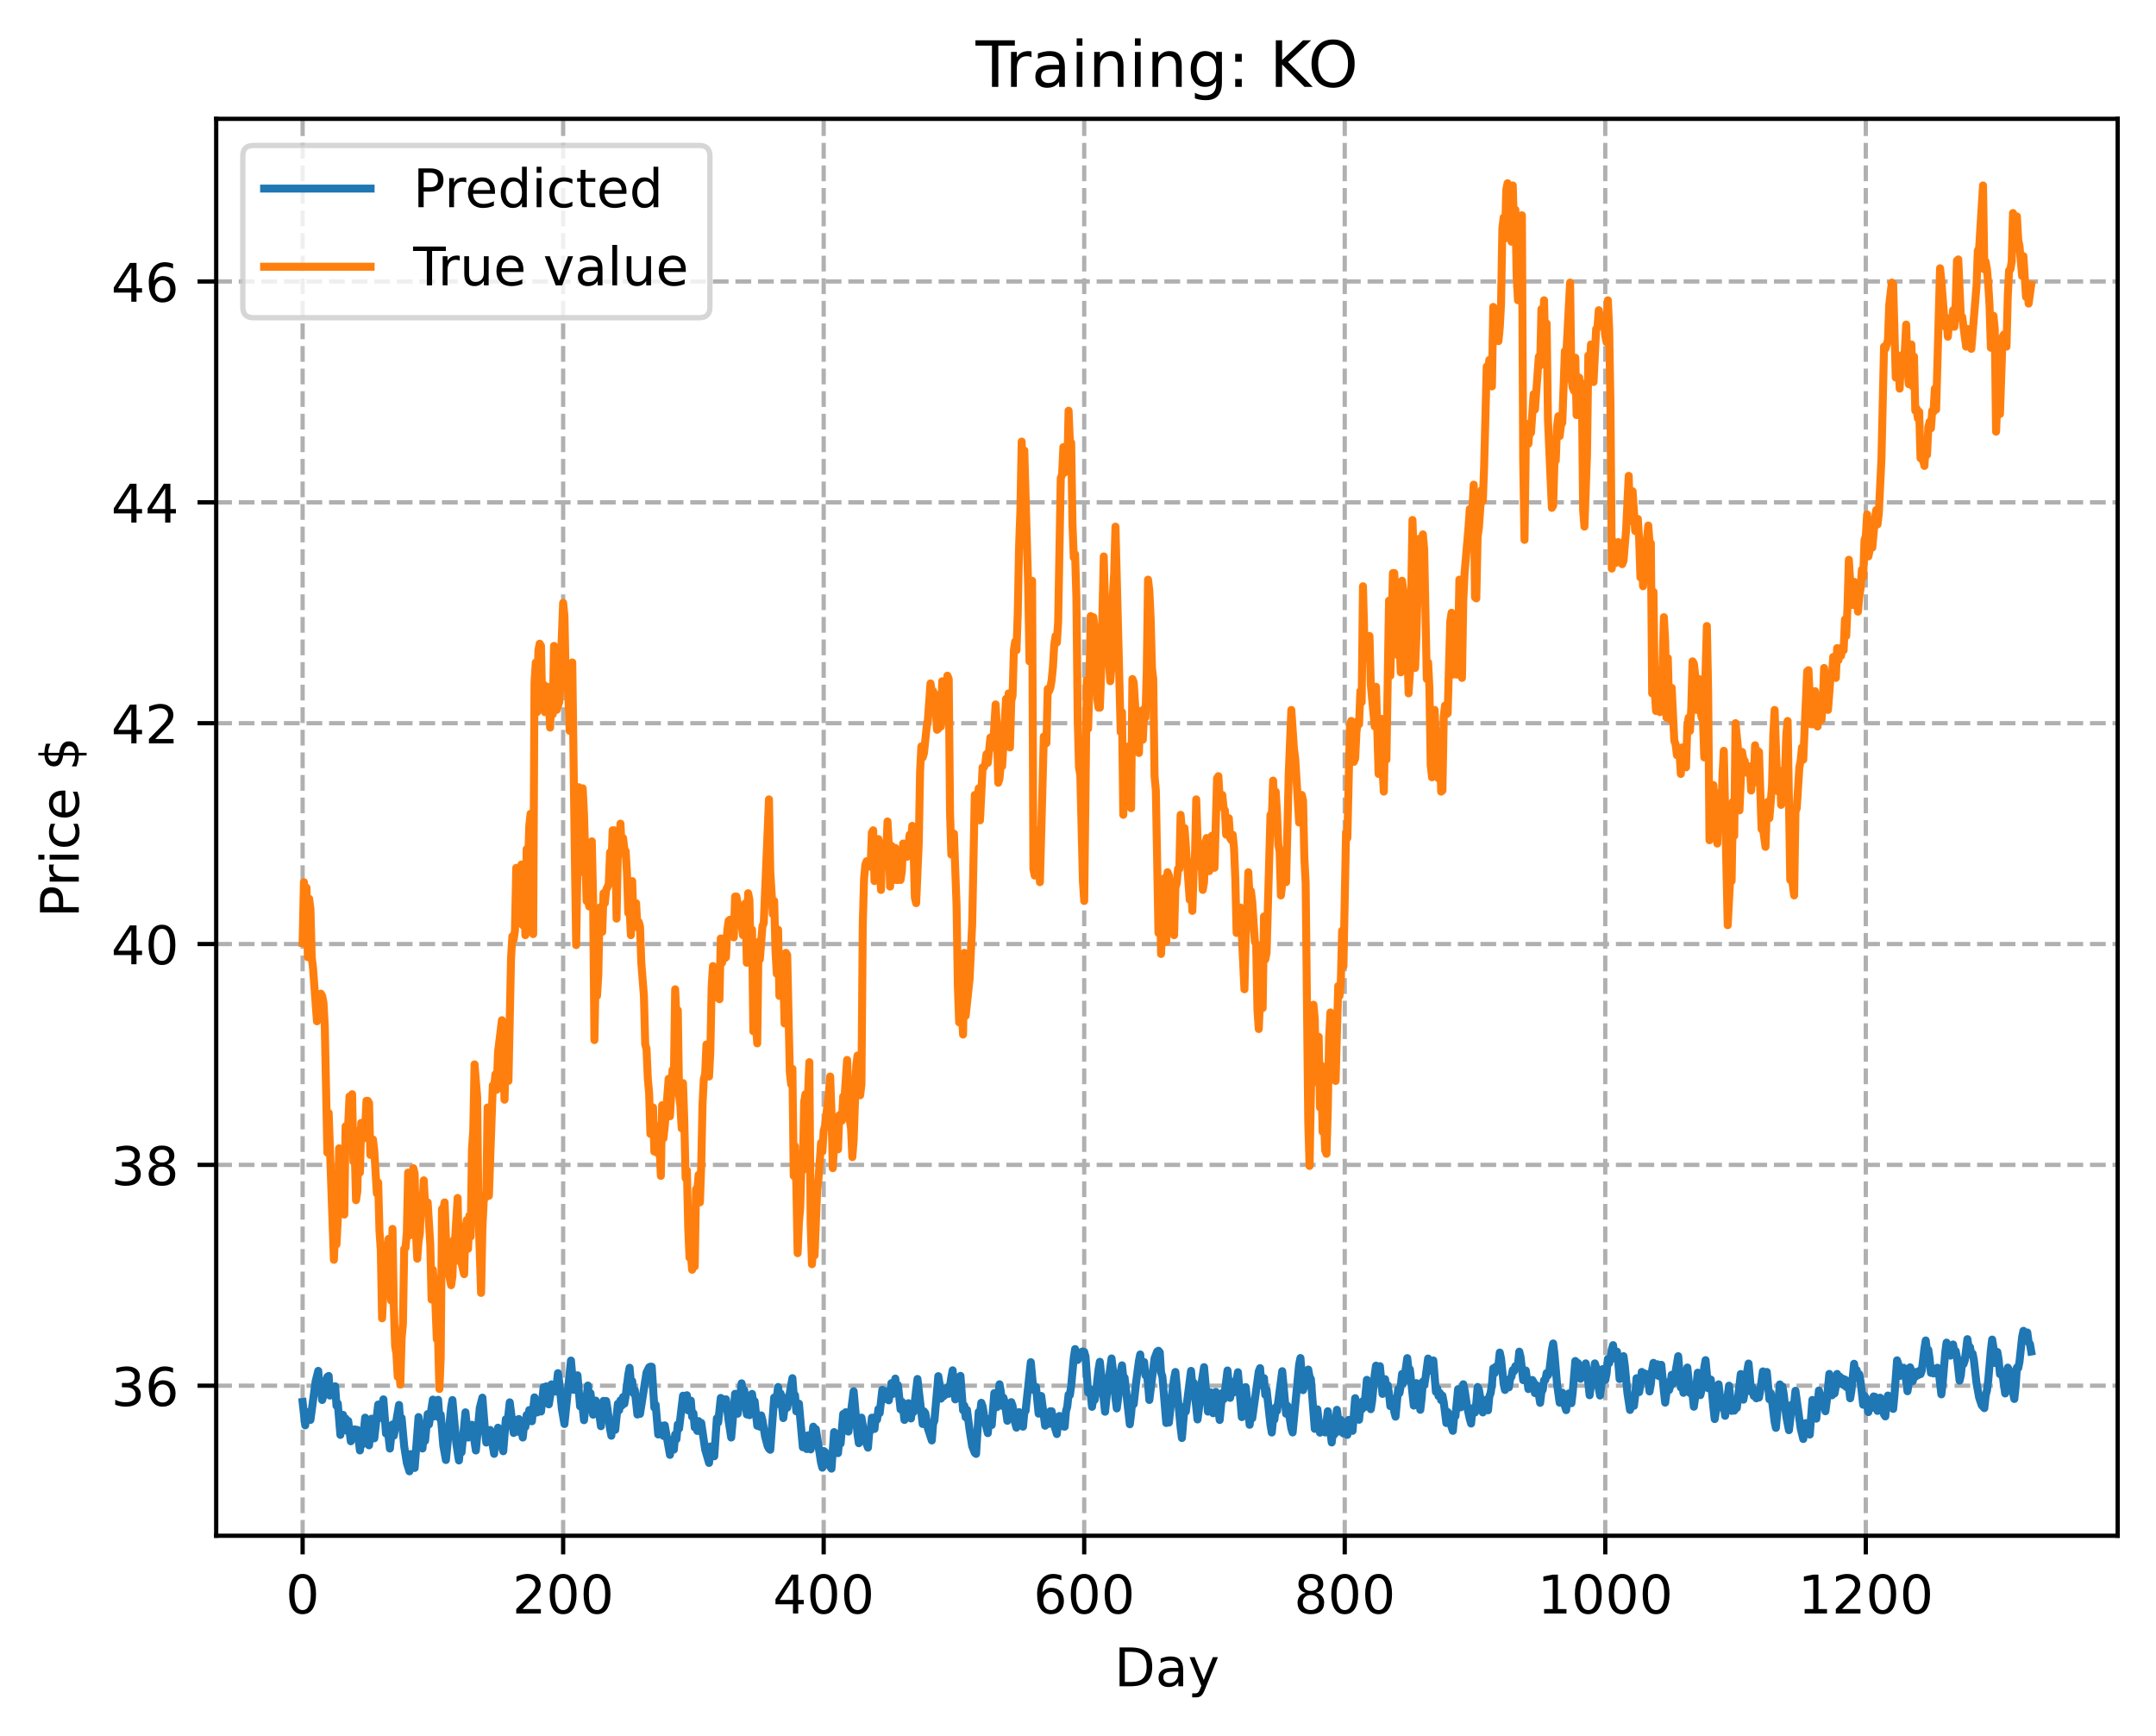 <?xml version="1.0" encoding="utf-8" standalone="no"?>
<!DOCTYPE svg PUBLIC "-//W3C//DTD SVG 1.1//EN"
  "http://www.w3.org/Graphics/SVG/1.1/DTD/svg11.dtd">
<!-- Created with matplotlib (https://matplotlib.org/) -->
<svg height="325.986pt" version="1.1" viewBox="0 0 404.923 325.986" width="404.923pt" xmlns="http://www.w3.org/2000/svg" xmlns:xlink="http://www.w3.org/1999/xlink">
 <defs>
  <style type="text/css">
*{stroke-linecap:butt;stroke-linejoin:round;}
  </style>
 </defs>
 <g id="figure_1">
  <g id="patch_1">
   <path d="M 0 325.986 
L 404.923 325.986 
L 404.923 0 
L 0 0 
z
" style="fill:#ffffff;"/>
  </g>
  <g id="axes_1">
   <g id="patch_2">
    <path d="M 40.603 288.43 
L 397.723 288.43 
L 397.723 22.318 
L 40.603 22.318 
z
" style="fill:#ffffff;"/>
   </g>
   <g id="matplotlib.axis_1">
    <g id="xtick_1">
     <g id="line2d_1">
      <path clip-path="url(#p178e6d17a8)" d="M 56.836 288.43 
L 56.836 22.318 
" style="fill:none;stroke:#b0b0b0;stroke-dasharray:2.96,1.28;stroke-dashoffset:0;stroke-width:0.8;"/>
     </g>
     <g id="line2d_2">
      <defs>
       <path d="M 0 0 
L 0 3.5 
" id="mdd7d279025" style="stroke:#000000;stroke-width:0.8;"/>
      </defs>
      <g>
       <use style="stroke:#000000;stroke-width:0.8;" x="56.836" xlink:href="#mdd7d279025" y="288.43"/>
      </g>
     </g>
     <g id="text_1">
      <!-- 0 -->
      <defs>
       <path d="M 31.781 66.406 
Q 24.172 66.406 20.328 58.906 
Q 16.5 51.422 16.5 36.375 
Q 16.5 21.391 20.328 13.891 
Q 24.172 6.391 31.781 6.391 
Q 39.453 6.391 43.281 13.891 
Q 47.125 21.391 47.125 36.375 
Q 47.125 51.422 43.281 58.906 
Q 39.453 66.406 31.781 66.406 
z
M 31.781 74.219 
Q 44.047 74.219 50.516 64.516 
Q 56.984 54.828 56.984 36.375 
Q 56.984 17.969 50.516 8.266 
Q 44.047 -1.422 31.781 -1.422 
Q 19.531 -1.422 13.062 8.266 
Q 6.594 17.969 6.594 36.375 
Q 6.594 54.828 13.062 64.516 
Q 19.531 74.219 31.781 74.219 
z
" id="DejaVuSans-48"/>
      </defs>
      <g transform="translate(53.655 303.029)scale(0.1 -0.1)">
       <use xlink:href="#DejaVuSans-48"/>
      </g>
     </g>
    </g>
    <g id="xtick_2">
     <g id="line2d_3">
      <path clip-path="url(#p178e6d17a8)" d="M 105.766 288.43 
L 105.766 22.318 
" style="fill:none;stroke:#b0b0b0;stroke-dasharray:2.96,1.28;stroke-dashoffset:0;stroke-width:0.8;"/>
     </g>
     <g id="line2d_4">
      <g>
       <use style="stroke:#000000;stroke-width:0.8;" x="105.766" xlink:href="#mdd7d279025" y="288.43"/>
      </g>
     </g>
     <g id="text_2">
      <!-- 200 -->
      <defs>
       <path d="M 19.188 8.297 
L 53.609 8.297 
L 53.609 0 
L 7.328 0 
L 7.328 8.297 
Q 12.938 14.109 22.625 23.891 
Q 32.328 33.688 34.812 36.531 
Q 39.547 41.844 41.422 45.531 
Q 43.312 49.219 43.312 52.781 
Q 43.312 58.594 39.234 62.25 
Q 35.156 65.922 28.609 65.922 
Q 23.969 65.922 18.812 64.312 
Q 13.672 62.703 7.812 59.422 
L 7.812 69.391 
Q 13.766 71.781 18.938 73 
Q 24.125 74.219 28.422 74.219 
Q 39.75 74.219 46.484 68.547 
Q 53.219 62.891 53.219 53.422 
Q 53.219 48.922 51.531 44.891 
Q 49.859 40.875 45.406 35.406 
Q 44.188 33.984 37.641 27.219 
Q 31.109 20.453 19.188 8.297 
z
" id="DejaVuSans-50"/>
      </defs>
      <g transform="translate(96.223 303.029)scale(0.1 -0.1)">
       <use xlink:href="#DejaVuSans-50"/>
       <use x="63.623" xlink:href="#DejaVuSans-48"/>
       <use x="127.246" xlink:href="#DejaVuSans-48"/>
      </g>
     </g>
    </g>
    <g id="xtick_3">
     <g id="line2d_5">
      <path clip-path="url(#p178e6d17a8)" d="M 154.697 288.43 
L 154.697 22.318 
" style="fill:none;stroke:#b0b0b0;stroke-dasharray:2.96,1.28;stroke-dashoffset:0;stroke-width:0.8;"/>
     </g>
     <g id="line2d_6">
      <g>
       <use style="stroke:#000000;stroke-width:0.8;" x="154.697" xlink:href="#mdd7d279025" y="288.43"/>
      </g>
     </g>
     <g id="text_3">
      <!-- 400 -->
      <defs>
       <path d="M 37.797 64.312 
L 12.891 25.391 
L 37.797 25.391 
z
M 35.203 72.906 
L 47.609 72.906 
L 47.609 25.391 
L 58.016 25.391 
L 58.016 17.188 
L 47.609 17.188 
L 47.609 0 
L 37.797 0 
L 37.797 17.188 
L 4.891 17.188 
L 4.891 26.703 
z
" id="DejaVuSans-52"/>
      </defs>
      <g transform="translate(145.153 303.029)scale(0.1 -0.1)">
       <use xlink:href="#DejaVuSans-52"/>
       <use x="63.623" xlink:href="#DejaVuSans-48"/>
       <use x="127.246" xlink:href="#DejaVuSans-48"/>
      </g>
     </g>
    </g>
    <g id="xtick_4">
     <g id="line2d_7">
      <path clip-path="url(#p178e6d17a8)" d="M 203.628 288.43 
L 203.628 22.318 
" style="fill:none;stroke:#b0b0b0;stroke-dasharray:2.96,1.28;stroke-dashoffset:0;stroke-width:0.8;"/>
     </g>
     <g id="line2d_8">
      <g>
       <use style="stroke:#000000;stroke-width:0.8;" x="203.628" xlink:href="#mdd7d279025" y="288.43"/>
      </g>
     </g>
     <g id="text_4">
      <!-- 600 -->
      <defs>
       <path d="M 33.016 40.375 
Q 26.375 40.375 22.484 35.828 
Q 18.609 31.297 18.609 23.391 
Q 18.609 15.531 22.484 10.953 
Q 26.375 6.391 33.016 6.391 
Q 39.656 6.391 43.531 10.953 
Q 47.406 15.531 47.406 23.391 
Q 47.406 31.297 43.531 35.828 
Q 39.656 40.375 33.016 40.375 
z
M 52.594 71.297 
L 52.594 62.312 
Q 48.875 64.062 45.094 64.984 
Q 41.312 65.922 37.594 65.922 
Q 27.828 65.922 22.672 59.328 
Q 17.531 52.734 16.797 39.406 
Q 19.672 43.656 24.016 45.922 
Q 28.375 48.188 33.594 48.188 
Q 44.578 48.188 50.953 41.516 
Q 57.328 34.859 57.328 23.391 
Q 57.328 12.156 50.688 5.359 
Q 44.047 -1.422 33.016 -1.422 
Q 20.359 -1.422 13.672 8.266 
Q 6.984 17.969 6.984 36.375 
Q 6.984 53.656 15.188 63.938 
Q 23.391 74.219 37.203 74.219 
Q 40.922 74.219 44.703 73.484 
Q 48.484 72.75 52.594 71.297 
z
" id="DejaVuSans-54"/>
      </defs>
      <g transform="translate(194.084 303.029)scale(0.1 -0.1)">
       <use xlink:href="#DejaVuSans-54"/>
       <use x="63.623" xlink:href="#DejaVuSans-48"/>
       <use x="127.246" xlink:href="#DejaVuSans-48"/>
      </g>
     </g>
    </g>
    <g id="xtick_5">
     <g id="line2d_9">
      <path clip-path="url(#p178e6d17a8)" d="M 252.558 288.43 
L 252.558 22.318 
" style="fill:none;stroke:#b0b0b0;stroke-dasharray:2.96,1.28;stroke-dashoffset:0;stroke-width:0.8;"/>
     </g>
     <g id="line2d_10">
      <g>
       <use style="stroke:#000000;stroke-width:0.8;" x="252.558" xlink:href="#mdd7d279025" y="288.43"/>
      </g>
     </g>
     <g id="text_5">
      <!-- 800 -->
      <defs>
       <path d="M 31.781 34.625 
Q 24.75 34.625 20.719 30.859 
Q 16.703 27.094 16.703 20.516 
Q 16.703 13.922 20.719 10.156 
Q 24.75 6.391 31.781 6.391 
Q 38.812 6.391 42.859 10.172 
Q 46.922 13.969 46.922 20.516 
Q 46.922 27.094 42.891 30.859 
Q 38.875 34.625 31.781 34.625 
z
M 21.922 38.812 
Q 15.578 40.375 12.031 44.719 
Q 8.5 49.078 8.5 55.328 
Q 8.5 64.062 14.719 69.141 
Q 20.953 74.219 31.781 74.219 
Q 42.672 74.219 48.875 69.141 
Q 55.078 64.062 55.078 55.328 
Q 55.078 49.078 51.531 44.719 
Q 48 40.375 41.703 38.812 
Q 48.828 37.156 52.797 32.312 
Q 56.781 27.484 56.781 20.516 
Q 56.781 9.906 50.312 4.234 
Q 43.844 -1.422 31.781 -1.422 
Q 19.734 -1.422 13.25 4.234 
Q 6.781 9.906 6.781 20.516 
Q 6.781 27.484 10.781 32.312 
Q 14.797 37.156 21.922 38.812 
z
M 18.312 54.391 
Q 18.312 48.734 21.844 45.562 
Q 25.391 42.391 31.781 42.391 
Q 38.141 42.391 41.719 45.562 
Q 45.312 48.734 45.312 54.391 
Q 45.312 60.062 41.719 63.234 
Q 38.141 66.406 31.781 66.406 
Q 25.391 66.406 21.844 63.234 
Q 18.312 60.062 18.312 54.391 
z
" id="DejaVuSans-56"/>
      </defs>
      <g transform="translate(243.015 303.029)scale(0.1 -0.1)">
       <use xlink:href="#DejaVuSans-56"/>
       <use x="63.623" xlink:href="#DejaVuSans-48"/>
       <use x="127.246" xlink:href="#DejaVuSans-48"/>
      </g>
     </g>
    </g>
    <g id="xtick_6">
     <g id="line2d_11">
      <path clip-path="url(#p178e6d17a8)" d="M 301.489 288.43 
L 301.489 22.318 
" style="fill:none;stroke:#b0b0b0;stroke-dasharray:2.96,1.28;stroke-dashoffset:0;stroke-width:0.8;"/>
     </g>
     <g id="line2d_12">
      <g>
       <use style="stroke:#000000;stroke-width:0.8;" x="301.489" xlink:href="#mdd7d279025" y="288.43"/>
      </g>
     </g>
     <g id="text_6">
      <!-- 1000 -->
      <defs>
       <path d="M 12.406 8.297 
L 28.516 8.297 
L 28.516 63.922 
L 10.984 60.406 
L 10.984 69.391 
L 28.422 72.906 
L 38.281 72.906 
L 38.281 8.297 
L 54.391 8.297 
L 54.391 0 
L 12.406 0 
z
" id="DejaVuSans-49"/>
      </defs>
      <g transform="translate(288.764 303.029)scale(0.1 -0.1)">
       <use xlink:href="#DejaVuSans-49"/>
       <use x="63.623" xlink:href="#DejaVuSans-48"/>
       <use x="127.246" xlink:href="#DejaVuSans-48"/>
       <use x="190.869" xlink:href="#DejaVuSans-48"/>
      </g>
     </g>
    </g>
    <g id="xtick_7">
     <g id="line2d_13">
      <path clip-path="url(#p178e6d17a8)" d="M 350.419 288.43 
L 350.419 22.318 
" style="fill:none;stroke:#b0b0b0;stroke-dasharray:2.96,1.28;stroke-dashoffset:0;stroke-width:0.8;"/>
     </g>
     <g id="line2d_14">
      <g>
       <use style="stroke:#000000;stroke-width:0.8;" x="350.419" xlink:href="#mdd7d279025" y="288.43"/>
      </g>
     </g>
     <g id="text_7">
      <!-- 1200 -->
      <g transform="translate(337.694 303.029)scale(0.1 -0.1)">
       <use xlink:href="#DejaVuSans-49"/>
       <use x="63.623" xlink:href="#DejaVuSans-50"/>
       <use x="127.246" xlink:href="#DejaVuSans-48"/>
       <use x="190.869" xlink:href="#DejaVuSans-48"/>
      </g>
     </g>
    </g>
    <g id="text_8">
     <!-- Day -->
     <defs>
      <path d="M 19.672 64.797 
L 19.672 8.109 
L 31.594 8.109 
Q 46.688 8.109 53.688 14.938 
Q 60.688 21.781 60.688 36.531 
Q 60.688 51.172 53.688 57.984 
Q 46.688 64.797 31.594 64.797 
z
M 9.812 72.906 
L 30.078 72.906 
Q 51.266 72.906 61.172 64.094 
Q 71.094 55.281 71.094 36.531 
Q 71.094 17.672 61.125 8.828 
Q 51.172 0 30.078 0 
L 9.812 0 
z
" id="DejaVuSans-68"/>
      <path d="M 34.281 27.484 
Q 23.391 27.484 19.188 25 
Q 14.984 22.516 14.984 16.5 
Q 14.984 11.719 18.141 8.906 
Q 21.297 6.109 26.703 6.109 
Q 34.188 6.109 38.703 11.406 
Q 43.219 16.703 43.219 25.484 
L 43.219 27.484 
z
M 52.203 31.203 
L 52.203 0 
L 43.219 0 
L 43.219 8.297 
Q 40.141 3.328 35.547 0.953 
Q 30.953 -1.422 24.312 -1.422 
Q 15.922 -1.422 10.953 3.297 
Q 6 8.016 6 15.922 
Q 6 25.141 12.172 29.828 
Q 18.359 34.516 30.609 34.516 
L 43.219 34.516 
L 43.219 35.406 
Q 43.219 41.609 39.141 45 
Q 35.062 48.391 27.688 48.391 
Q 23 48.391 18.547 47.266 
Q 14.109 46.141 10.016 43.891 
L 10.016 52.203 
Q 14.938 54.109 19.578 55.047 
Q 24.219 56 28.609 56 
Q 40.484 56 46.344 49.844 
Q 52.203 43.703 52.203 31.203 
z
" id="DejaVuSans-97"/>
      <path d="M 32.172 -5.078 
Q 28.375 -14.844 24.75 -17.812 
Q 21.141 -20.797 15.094 -20.797 
L 7.906 -20.797 
L 7.906 -13.281 
L 13.188 -13.281 
Q 16.891 -13.281 18.938 -11.516 
Q 21 -9.766 23.484 -3.219 
L 25.094 0.875 
L 2.984 54.688 
L 12.5 54.688 
L 29.594 11.922 
L 46.688 54.688 
L 56.203 54.688 
z
" id="DejaVuSans-121"/>
     </defs>
     <g transform="translate(209.29 316.707)scale(0.1 -0.1)">
      <use xlink:href="#DejaVuSans-68"/>
      <use x="77.002" xlink:href="#DejaVuSans-97"/>
      <use x="138.281" xlink:href="#DejaVuSans-121"/>
     </g>
    </g>
   </g>
   <g id="matplotlib.axis_2">
    <g id="ytick_1">
     <g id="line2d_15">
      <path clip-path="url(#p178e6d17a8)" d="M 40.603 260.25 
L 397.723 260.25 
" style="fill:none;stroke:#b0b0b0;stroke-dasharray:2.96,1.28;stroke-dashoffset:0;stroke-width:0.8;"/>
     </g>
     <g id="line2d_16">
      <defs>
       <path d="M 0 0 
L -3.5 0 
" id="m4ccf34ebb9" style="stroke:#000000;stroke-width:0.8;"/>
      </defs>
      <g>
       <use style="stroke:#000000;stroke-width:0.8;" x="40.603" xlink:href="#m4ccf34ebb9" y="260.25"/>
      </g>
     </g>
     <g id="text_9">
      <!-- 36 -->
      <defs>
       <path d="M 40.578 39.312 
Q 47.656 37.797 51.625 33 
Q 55.609 28.219 55.609 21.188 
Q 55.609 10.406 48.188 4.484 
Q 40.766 -1.422 27.094 -1.422 
Q 22.516 -1.422 17.656 -0.516 
Q 12.797 0.391 7.625 2.203 
L 7.625 11.719 
Q 11.719 9.328 16.594 8.109 
Q 21.484 6.891 26.812 6.891 
Q 36.078 6.891 40.938 10.547 
Q 45.797 14.203 45.797 21.188 
Q 45.797 27.641 41.281 31.266 
Q 36.766 34.906 28.719 34.906 
L 20.219 34.906 
L 20.219 43.016 
L 29.109 43.016 
Q 36.375 43.016 40.234 45.922 
Q 44.094 48.828 44.094 54.297 
Q 44.094 59.906 40.109 62.906 
Q 36.141 65.922 28.719 65.922 
Q 24.656 65.922 20.016 65.031 
Q 15.375 64.156 9.812 62.312 
L 9.812 71.094 
Q 15.438 72.656 20.344 73.438 
Q 25.25 74.219 29.594 74.219 
Q 40.828 74.219 47.359 69.109 
Q 53.906 64.016 53.906 55.328 
Q 53.906 49.266 50.438 45.094 
Q 46.969 40.922 40.578 39.312 
z
" id="DejaVuSans-51"/>
      </defs>
      <g transform="translate(20.878 264.05)scale(0.1 -0.1)">
       <use xlink:href="#DejaVuSans-51"/>
       <use x="63.623" xlink:href="#DejaVuSans-54"/>
      </g>
     </g>
    </g>
    <g id="ytick_2">
     <g id="line2d_17">
      <path clip-path="url(#p178e6d17a8)" d="M 40.603 218.774 
L 397.723 218.774 
" style="fill:none;stroke:#b0b0b0;stroke-dasharray:2.96,1.28;stroke-dashoffset:0;stroke-width:0.8;"/>
     </g>
     <g id="line2d_18">
      <g>
       <use style="stroke:#000000;stroke-width:0.8;" x="40.603" xlink:href="#m4ccf34ebb9" y="218.774"/>
      </g>
     </g>
     <g id="text_10">
      <!-- 38 -->
      <g transform="translate(20.878 222.574)scale(0.1 -0.1)">
       <use xlink:href="#DejaVuSans-51"/>
       <use x="63.623" xlink:href="#DejaVuSans-56"/>
      </g>
     </g>
    </g>
    <g id="ytick_3">
     <g id="line2d_19">
      <path clip-path="url(#p178e6d17a8)" d="M 40.603 177.299 
L 397.723 177.299 
" style="fill:none;stroke:#b0b0b0;stroke-dasharray:2.96,1.28;stroke-dashoffset:0;stroke-width:0.8;"/>
     </g>
     <g id="line2d_20">
      <g>
       <use style="stroke:#000000;stroke-width:0.8;" x="40.603" xlink:href="#m4ccf34ebb9" y="177.299"/>
      </g>
     </g>
     <g id="text_11">
      <!-- 40 -->
      <g transform="translate(20.878 181.098)scale(0.1 -0.1)">
       <use xlink:href="#DejaVuSans-52"/>
       <use x="63.623" xlink:href="#DejaVuSans-48"/>
      </g>
     </g>
    </g>
    <g id="ytick_4">
     <g id="line2d_21">
      <path clip-path="url(#p178e6d17a8)" d="M 40.603 135.823 
L 397.723 135.823 
" style="fill:none;stroke:#b0b0b0;stroke-dasharray:2.96,1.28;stroke-dashoffset:0;stroke-width:0.8;"/>
     </g>
     <g id="line2d_22">
      <g>
       <use style="stroke:#000000;stroke-width:0.8;" x="40.603" xlink:href="#m4ccf34ebb9" y="135.823"/>
      </g>
     </g>
     <g id="text_12">
      <!-- 42 -->
      <g transform="translate(20.878 139.622)scale(0.1 -0.1)">
       <use xlink:href="#DejaVuSans-52"/>
       <use x="63.623" xlink:href="#DejaVuSans-50"/>
      </g>
     </g>
    </g>
    <g id="ytick_5">
     <g id="line2d_23">
      <path clip-path="url(#p178e6d17a8)" d="M 40.603 94.347 
L 397.723 94.347 
" style="fill:none;stroke:#b0b0b0;stroke-dasharray:2.96,1.28;stroke-dashoffset:0;stroke-width:0.8;"/>
     </g>
     <g id="line2d_24">
      <g>
       <use style="stroke:#000000;stroke-width:0.8;" x="40.603" xlink:href="#m4ccf34ebb9" y="94.347"/>
      </g>
     </g>
     <g id="text_13">
      <!-- 44 -->
      <g transform="translate(20.878 98.146)scale(0.1 -0.1)">
       <use xlink:href="#DejaVuSans-52"/>
       <use x="63.623" xlink:href="#DejaVuSans-52"/>
      </g>
     </g>
    </g>
    <g id="ytick_6">
     <g id="line2d_25">
      <path clip-path="url(#p178e6d17a8)" d="M 40.603 52.871 
L 397.723 52.871 
" style="fill:none;stroke:#b0b0b0;stroke-dasharray:2.96,1.28;stroke-dashoffset:0;stroke-width:0.8;"/>
     </g>
     <g id="line2d_26">
      <g>
       <use style="stroke:#000000;stroke-width:0.8;" x="40.603" xlink:href="#m4ccf34ebb9" y="52.871"/>
      </g>
     </g>
     <g id="text_14">
      <!-- 46 -->
      <g transform="translate(20.878 56.67)scale(0.1 -0.1)">
       <use xlink:href="#DejaVuSans-52"/>
       <use x="63.623" xlink:href="#DejaVuSans-54"/>
      </g>
     </g>
    </g>
    <g id="text_15">
     <!-- Price $ -->
     <defs>
      <path d="M 19.672 64.797 
L 19.672 37.406 
L 32.078 37.406 
Q 38.969 37.406 42.719 40.969 
Q 46.484 44.531 46.484 51.125 
Q 46.484 57.672 42.719 61.234 
Q 38.969 64.797 32.078 64.797 
z
M 9.812 72.906 
L 32.078 72.906 
Q 44.344 72.906 50.609 67.359 
Q 56.891 61.812 56.891 51.125 
Q 56.891 40.328 50.609 34.812 
Q 44.344 29.297 32.078 29.297 
L 19.672 29.297 
L 19.672 0 
L 9.812 0 
z
" id="DejaVuSans-80"/>
      <path d="M 41.109 46.297 
Q 39.594 47.172 37.812 47.578 
Q 36.031 48 33.891 48 
Q 26.266 48 22.188 43.047 
Q 18.109 38.094 18.109 28.812 
L 18.109 0 
L 9.078 0 
L 9.078 54.688 
L 18.109 54.688 
L 18.109 46.188 
Q 20.953 51.172 25.484 53.578 
Q 30.031 56 36.531 56 
Q 37.453 56 38.578 55.875 
Q 39.703 55.766 41.062 55.516 
z
" id="DejaVuSans-114"/>
      <path d="M 9.422 54.688 
L 18.406 54.688 
L 18.406 0 
L 9.422 0 
z
M 9.422 75.984 
L 18.406 75.984 
L 18.406 64.594 
L 9.422 64.594 
z
" id="DejaVuSans-105"/>
      <path d="M 48.781 52.594 
L 48.781 44.188 
Q 44.969 46.297 41.141 47.344 
Q 37.312 48.391 33.406 48.391 
Q 24.656 48.391 19.812 42.844 
Q 14.984 37.312 14.984 27.297 
Q 14.984 17.281 19.812 11.734 
Q 24.656 6.203 33.406 6.203 
Q 37.312 6.203 41.141 7.25 
Q 44.969 8.297 48.781 10.406 
L 48.781 2.094 
Q 45.016 0.344 40.984 -0.531 
Q 36.969 -1.422 32.422 -1.422 
Q 20.062 -1.422 12.781 6.344 
Q 5.516 14.109 5.516 27.297 
Q 5.516 40.672 12.859 48.328 
Q 20.219 56 33.016 56 
Q 37.156 56 41.109 55.141 
Q 45.062 54.297 48.781 52.594 
z
" id="DejaVuSans-99"/>
      <path d="M 56.203 29.594 
L 56.203 25.203 
L 14.891 25.203 
Q 15.484 15.922 20.484 11.062 
Q 25.484 6.203 34.422 6.203 
Q 39.594 6.203 44.453 7.469 
Q 49.312 8.734 54.109 11.281 
L 54.109 2.781 
Q 49.266 0.734 44.188 -0.344 
Q 39.109 -1.422 33.891 -1.422 
Q 20.797 -1.422 13.156 6.188 
Q 5.516 13.812 5.516 26.812 
Q 5.516 40.234 12.766 48.109 
Q 20.016 56 32.328 56 
Q 43.359 56 49.781 48.891 
Q 56.203 41.797 56.203 29.594 
z
M 47.219 32.234 
Q 47.125 39.594 43.094 43.984 
Q 39.062 48.391 32.422 48.391 
Q 24.906 48.391 20.391 44.141 
Q 15.875 39.891 15.188 32.172 
z
" id="DejaVuSans-101"/>
      <path id="DejaVuSans-32"/>
      <path d="M 33.797 -14.703 
L 28.906 -14.703 
L 28.859 0 
Q 23.734 0.094 18.609 1.188 
Q 13.484 2.297 8.297 4.5 
L 8.297 13.281 
Q 13.281 10.156 18.375 8.562 
Q 23.484 6.984 28.906 6.938 
L 28.906 29.203 
Q 18.109 30.953 13.203 35.156 
Q 8.297 39.359 8.297 46.688 
Q 8.297 54.641 13.625 59.219 
Q 18.953 63.812 28.906 64.5 
L 28.906 75.984 
L 33.797 75.984 
L 33.797 64.656 
Q 38.328 64.453 42.578 63.688 
Q 46.828 62.938 50.875 61.625 
L 50.875 53.078 
Q 46.828 55.125 42.547 56.25 
Q 38.281 57.375 33.797 57.562 
L 33.797 36.719 
Q 44.875 35.016 50.094 30.609 
Q 55.328 26.219 55.328 18.609 
Q 55.328 10.359 49.781 5.594 
Q 44.234 0.828 33.797 0.094 
z
M 28.906 37.594 
L 28.906 57.625 
Q 23.25 56.984 20.266 54.391 
Q 17.281 51.812 17.281 47.516 
Q 17.281 43.312 20.031 40.969 
Q 22.797 38.625 28.906 37.594 
z
M 33.797 28.219 
L 33.797 7.078 
Q 39.984 7.906 43.141 10.594 
Q 46.297 13.281 46.297 17.672 
Q 46.297 21.969 43.281 24.5 
Q 40.281 27.047 33.797 28.219 
z
" id="DejaVuSans-36"/>
     </defs>
     <g transform="translate(14.798 172.342)rotate(-90)scale(0.1 -0.1)">
      <use xlink:href="#DejaVuSans-80"/>
      <use x="58.553" xlink:href="#DejaVuSans-114"/>
      <use x="99.666" xlink:href="#DejaVuSans-105"/>
      <use x="127.449" xlink:href="#DejaVuSans-99"/>
      <use x="182.43" xlink:href="#DejaVuSans-101"/>
      <use x="243.953" xlink:href="#DejaVuSans-32"/>
      <use x="275.74" xlink:href="#DejaVuSans-36"/>
     </g>
    </g>
   </g>
   <g id="line2d_27">
    <path clip-path="url(#p178e6d17a8)" d="M 56.836 263.313 
L 57.325 267.699 
L 57.57 265.482 
L 57.814 266.632 
L 58.059 265.174 
L 58.304 266.681 
L 59.282 259.418 
L 59.772 257.471 
L 60.016 260.701 
L 60.261 260.278 
L 60.506 262.936 
L 60.75 262.095 
L 61.24 259.305 
L 61.484 258.583 
L 61.729 258.422 
L 61.974 262.106 
L 62.218 261.782 
L 62.708 260.593 
L 62.952 260.363 
L 63.197 264.031 
L 63.441 263.601 
L 63.931 269.494 
L 64.42 265.723 
L 64.665 267.843 
L 64.909 266.417 
L 65.154 268.715 
L 65.399 266.869 
L 65.888 270.693 
L 66.133 268.492 
L 66.377 269.768 
L 66.622 268.452 
L 66.867 269.871 
L 67.111 268.546 
L 67.601 272.415 
L 67.845 270.131 
L 68.09 271.265 
L 68.579 266.253 
L 69.313 271.451 
L 69.802 266.447 
L 70.292 270.142 
L 71.026 263.793 
L 71.27 266.345 
L 72.004 262.819 
L 72.494 269.238 
L 72.738 267.748 
L 73.228 272.059 
L 73.717 267.528 
L 73.962 269.646 
L 74.94 263.862 
L 75.185 267.301 
L 75.429 266.319 
L 75.919 271.683 
L 76.408 274.76 
L 76.897 276.334 
L 77.142 273.094 
L 77.387 273.672 
L 77.631 275.048 
L 77.876 275.703 
L 78.61 266.142 
L 79.344 272.047 
L 79.589 269.394 
L 79.833 270.614 
L 80.323 265.581 
L 80.567 267.529 
L 81.301 262.864 
L 81.546 266.018 
L 81.79 265.229 
L 82.28 262.899 
L 82.524 266.285 
L 82.769 265.692 
L 83.258 271.526 
L 83.748 274.209 
L 84.726 264.365 
L 84.971 262.946 
L 85.705 271.107 
L 86.194 274.295 
L 86.439 271.753 
L 86.684 272.766 
L 87.417 265.251 
L 87.907 269.994 
L 88.151 267.985 
L 88.396 269.633 
L 88.641 267.594 
L 89.375 272.421 
L 90.109 264.405 
L 90.598 262.499 
L 91.087 268.605 
L 91.332 270.934 
L 91.577 268.867 
L 91.821 270.458 
L 92.066 268.568 
L 92.8 273.052 
L 93.044 270.108 
L 93.289 270.683 
L 93.534 268.137 
L 93.778 269.003 
L 94.268 271.683 
L 94.512 272.563 
L 95.002 266.546 
L 95.246 267.842 
L 95.736 263.379 
L 96.47 269.134 
L 96.714 266.668 
L 96.959 267.29 
L 97.204 268.899 
L 97.448 266.508 
L 97.693 267.248 
L 98.182 269.99 
L 98.427 267.602 
L 98.672 267.985 
L 98.916 265.747 
L 99.161 266.988 
L 99.405 264.824 
L 99.65 265.433 
L 99.895 266.935 
L 100.384 262.442 
L 100.873 265.287 
L 101.118 263.098 
L 101.363 263.62 
L 101.607 265.106 
L 102.097 260.535 
L 102.341 261.609 
L 102.586 260.382 
L 102.831 261.488 
L 103.075 263.758 
L 103.32 262.261 
L 103.565 260.008 
L 103.809 261.279 
L 104.054 260.044 
L 104.299 261.356 
L 104.543 260.053 
L 104.788 257.896 
L 105.032 259.573 
L 105.522 264.577 
L 106.011 267.449 
L 107.234 255.531 
L 107.724 261.041 
L 107.968 260.541 
L 108.458 258.296 
L 108.947 264.132 
L 109.192 262.968 
L 109.436 264.41 
L 109.681 266.729 
L 110.415 260.226 
L 110.66 262.459 
L 110.904 261.661 
L 111.393 265.696 
L 111.883 263.054 
L 112.127 265.131 
L 112.372 264.271 
L 112.861 267.859 
L 113.351 263.099 
L 113.595 264.566 
L 113.84 263.118 
L 114.085 264.552 
L 114.574 268.379 
L 114.819 269.65 
L 115.063 267.085 
L 115.308 267.344 
L 115.553 268.539 
L 116.042 263.641 
L 116.287 264.857 
L 116.531 263.005 
L 116.776 263.994 
L 117.02 262.381 
L 117.265 263.626 
L 117.51 262.142 
L 117.999 258.206 
L 118.244 256.881 
L 118.488 259.696 
L 118.733 259.391 
L 118.978 261.684 
L 119.222 261.079 
L 119.712 265.671 
L 119.956 264.168 
L 120.201 265.549 
L 121.424 257.776 
L 121.914 256.79 
L 122.158 256.671 
L 122.403 256.687 
L 122.892 264.359 
L 123.137 263.83 
L 123.626 269.418 
L 123.871 267.729 
L 124.115 269.316 
L 124.36 267.763 
L 124.605 269.687 
L 124.849 267.704 
L 125.828 273.249 
L 126.073 270.429 
L 126.317 271.022 
L 126.562 272.261 
L 126.807 269.409 
L 127.051 270.303 
L 127.296 267.521 
L 127.541 268.304 
L 128.275 262.132 
L 128.519 264.475 
L 129.008 262.046 
L 129.253 264.896 
L 129.498 264.299 
L 129.742 263.046 
L 129.987 266.075 
L 130.232 265.421 
L 130.476 268.097 
L 130.721 266.788 
L 130.966 268.75 
L 131.21 266.904 
L 131.455 268.788 
L 131.7 267.242 
L 132.434 272.226 
L 133.168 274.759 
L 133.412 271.672 
L 133.657 271.876 
L 133.902 272.967 
L 134.146 273.514 
L 134.636 266.378 
L 134.88 267.164 
L 135.369 262.549 
L 135.614 264.453 
L 135.859 262.804 
L 136.103 264.432 
L 136.348 262.809 
L 136.837 266.767 
L 137.327 269.986 
L 138.061 261.772 
L 138.55 265.515 
L 138.795 263.985 
L 139.284 259.805 
L 139.529 261.936 
L 139.773 261.083 
L 140.263 265.657 
L 140.507 264.386 
L 140.752 265.784 
L 141.241 261.787 
L 141.486 263.726 
L 141.73 263.164 
L 142.22 267.783 
L 142.464 266.235 
L 142.709 267.947 
L 142.954 265.829 
L 143.198 266.755 
L 143.688 269.776 
L 144.177 271.609 
L 144.422 272.082 
L 144.666 272.287 
L 145.4 262.476 
L 145.645 263.832 
L 145.89 262.502 
L 146.134 260.494 
L 146.379 262.566 
L 146.624 261.733 
L 147.113 266.338 
L 147.602 262.531 
L 147.847 264.386 
L 148.825 258.842 
L 149.07 261.997 
L 149.315 262.036 
L 149.559 265.071 
L 150.049 263.624 
L 150.783 271.813 
L 151.027 269.621 
L 151.517 272.149 
L 151.761 269.571 
L 152.251 272.219 
L 152.74 267.947 
L 152.984 270.077 
L 153.229 268.407 
L 154.208 274.744 
L 154.452 275.652 
L 154.697 272.517 
L 154.942 272.681 
L 155.676 275.095 
L 156.165 275.832 
L 156.654 268.969 
L 157.144 271.647 
L 157.388 272.921 
L 157.633 270.292 
L 157.878 271.118 
L 158.367 265.564 
L 158.612 267.086 
L 158.856 265.229 
L 159.345 268.871 
L 160.324 261.288 
L 161.058 269.408 
L 161.303 271.058 
L 161.792 266.245 
L 162.526 270.537 
L 163.015 271.889 
L 163.26 268.843 
L 163.505 268.708 
L 163.749 266.259 
L 163.994 266.886 
L 164.239 268.373 
L 164.483 266.102 
L 164.728 266.613 
L 164.972 264.645 
L 165.217 265.392 
L 165.706 261.024 
L 165.951 262.651 
L 166.196 261.275 
L 166.44 262.786 
L 166.685 261.434 
L 166.93 263.005 
L 167.419 259.77 
L 167.664 261.813 
L 167.908 260.703 
L 168.153 258.914 
L 168.398 261.06 
L 168.642 260.146 
L 169.132 264.69 
L 169.376 263.253 
L 169.621 264.573 
L 169.866 266.685 
L 170.11 264.606 
L 170.355 265.489 
L 170.6 263.539 
L 170.844 264.644 
L 171.089 266.411 
L 171.333 264.369 
L 171.578 265.218 
L 172.312 258.99 
L 173.291 267.453 
L 173.535 265.075 
L 173.78 265.404 
L 174.269 268.287 
L 175.003 270.536 
L 175.248 267.396 
L 175.493 266.808 
L 176.227 258.458 
L 176.471 259.956 
L 176.716 262.689 
L 176.96 261.208 
L 177.205 262.248 
L 177.45 260.821 
L 177.694 261.877 
L 177.939 260.578 
L 178.184 261.78 
L 178.673 258.673 
L 178.918 257.364 
L 179.407 262.826 
L 179.652 261.963 
L 179.896 260.189 
L 180.386 258.407 
L 180.875 264.872 
L 181.12 264.005 
L 181.364 266.179 
L 181.609 264.791 
L 182.098 268.539 
L 182.588 271.601 
L 183.077 272.853 
L 183.321 273.062 
L 183.811 265.173 
L 184.055 265.54 
L 184.3 263.463 
L 184.545 264.133 
L 185.034 267.12 
L 185.523 269.164 
L 185.768 266.6 
L 186.013 266.424 
L 186.257 267.641 
L 186.747 261.644 
L 186.991 262.442 
L 187.236 264.283 
L 187.725 259.985 
L 187.97 261.381 
L 188.215 264.027 
L 188.459 262.505 
L 188.704 263.35 
L 189.193 266.846 
L 189.438 264.732 
L 189.682 265.199 
L 189.927 263.338 
L 190.172 264.033 
L 190.661 267.256 
L 190.906 268.134 
L 191.15 265.481 
L 191.395 265.214 
L 191.884 267.223 
L 192.129 267.952 
L 192.374 265.356 
L 192.618 264.961 
L 193.597 255.837 
L 194.086 261.029 
L 194.331 261.159 
L 194.575 260.485 
L 195.065 265.501 
L 195.309 264.384 
L 195.554 262.18 
L 196.288 267.775 
L 196.533 265.742 
L 196.777 265.987 
L 197.022 267.416 
L 197.267 265.043 
L 197.511 265.053 
L 198.001 267.689 
L 198.49 269.336 
L 198.735 266.517 
L 198.979 265.938 
L 199.224 267.311 
L 199.469 267.851 
L 199.958 267.953 
L 200.203 265.069 
L 200.447 264.168 
L 200.692 261.925 
L 200.936 262.013 
L 201.181 260.233 
L 201.67 255.008 
L 201.915 253.377 
L 202.16 255.364 
L 202.404 255.422 
L 202.894 254.274 
L 203.138 253.904 
L 203.383 253.823 
L 203.628 253.911 
L 203.872 254.776 
L 204.362 261.529 
L 204.606 260.778 
L 204.851 261.931 
L 205.096 264.221 
L 205.34 262.371 
L 205.585 262.937 
L 205.83 261.579 
L 206.319 257.192 
L 206.563 255.762 
L 207.542 265.143 
L 208.031 260.522 
L 208.765 255.134 
L 209.01 257.232 
L 209.499 262.657 
L 209.744 264.522 
L 209.989 262.696 
L 210.478 257.653 
L 210.723 256.429 
L 210.967 258.711 
L 211.212 258.756 
L 212.191 267.496 
L 212.435 265.569 
L 212.68 262.66 
L 212.924 263.711 
L 213.414 259.302 
L 213.903 255.582 
L 214.148 254.386 
L 214.392 257.258 
L 214.637 256.985 
L 214.882 255.805 
L 215.126 258.31 
L 215.371 257.918 
L 215.616 259.933 
L 215.86 262.936 
L 216.839 255.119 
L 217.328 253.832 
L 217.573 253.686 
L 217.818 253.98 
L 218.062 257.79 
L 218.307 258.518 
L 219.041 267.26 
L 219.285 265.841 
L 219.53 267.182 
L 220.019 262.739 
L 220.509 258.902 
L 220.753 257.676 
L 221.732 268.125 
L 221.977 270.084 
L 222.466 264.191 
L 222.711 265.115 
L 223.689 257.468 
L 223.934 260.124 
L 224.179 259.673 
L 224.912 266.596 
L 225.157 264.763 
L 225.646 259.873 
L 226.136 256.766 
L 226.87 265.121 
L 227.114 263.679 
L 227.359 261.501 
L 227.848 265.426 
L 228.093 263.859 
L 228.338 261.412 
L 229.072 266.693 
L 229.561 261.616 
L 229.806 262.811 
L 230.05 261.333 
L 230.539 257.395 
L 231.029 262.54 
L 231.273 261.494 
L 231.518 259.523 
L 231.763 261.499 
L 232.007 260.594 
L 232.497 257.719 
L 233.231 266.154 
L 233.475 264.64 
L 233.965 260.523 
L 234.699 267.6 
L 234.943 265.499 
L 235.188 266.377 
L 236.411 257.57 
L 236.656 256.953 
L 236.9 260.142 
L 237.145 259.883 
L 237.39 258.827 
L 237.634 261.969 
L 237.879 261.021 
L 238.613 267.618 
L 238.858 269.047 
L 239.102 266.453 
L 239.347 266.616 
L 239.592 264.329 
L 239.836 264.989 
L 240.815 257.528 
L 241.549 265.524 
L 241.794 264.031 
L 242.038 265.189 
L 242.527 268.278 
L 242.772 269.036 
L 243.995 256.232 
L 244.24 255.056 
L 244.729 261.087 
L 244.974 260.271 
L 245.463 257.459 
L 245.708 257.218 
L 245.953 258.587 
L 246.197 259 
L 246.931 268.36 
L 247.421 264.687 
L 247.91 269.075 
L 248.155 267.426 
L 248.399 268.85 
L 248.644 267.475 
L 248.888 269.035 
L 249.378 265.047 
L 250.112 270.914 
L 250.356 268.654 
L 250.601 269.418 
L 251.09 264.782 
L 251.58 268.875 
L 251.824 266.674 
L 252.069 267.596 
L 252.314 269.218 
L 252.558 267.169 
L 253.048 269.492 
L 253.292 266.676 
L 253.537 266.844 
L 254.026 268.738 
L 254.515 262.594 
L 254.76 263.468 
L 255.249 266.654 
L 255.494 264.349 
L 255.739 264.732 
L 255.983 263.133 
L 256.228 264.315 
L 256.717 259.149 
L 256.962 260.335 
L 257.451 264.665 
L 257.696 263.117 
L 258.185 258.2 
L 258.43 256.484 
L 258.675 258.461 
L 258.919 258.052 
L 259.164 256.587 
L 259.653 261.794 
L 259.898 260.862 
L 260.143 259.031 
L 260.387 260.995 
L 260.632 260.174 
L 260.876 261.739 
L 261.121 264.098 
L 261.366 262.646 
L 261.61 263.243 
L 261.855 265.143 
L 262.1 266.067 
L 262.589 260.887 
L 262.834 261.647 
L 263.078 260.255 
L 263.323 258.041 
L 263.568 259.786 
L 263.812 258.542 
L 264.302 255.07 
L 264.546 257.25 
L 264.791 257.189 
L 265.525 263.992 
L 266.014 259.768 
L 266.259 260.888 
L 266.748 264.78 
L 266.993 262.683 
L 267.237 259.483 
L 267.482 260.145 
L 267.727 258.769 
L 268.216 255.152 
L 268.461 257.432 
L 268.705 257.244 
L 269.195 255.511 
L 269.684 261.415 
L 269.929 260.769 
L 270.173 262.208 
L 270.418 261.609 
L 270.663 262.967 
L 270.907 262.116 
L 271.152 263.392 
L 271.641 267.27 
L 271.886 265.192 
L 272.131 265.556 
L 272.62 268.026 
L 272.864 268.733 
L 273.109 266.068 
L 273.354 265.968 
L 273.843 260.893 
L 274.088 261.869 
L 274.332 264.319 
L 274.577 262.575 
L 274.822 259.982 
L 275.066 261.037 
L 275.556 264.27 
L 276.045 266.511 
L 276.29 267.362 
L 276.534 264.763 
L 276.779 264.386 
L 277.024 265.287 
L 277.268 263.479 
L 277.513 260.489 
L 277.758 261.016 
L 278.491 265.277 
L 278.736 262.971 
L 278.981 262.946 
L 279.47 264.874 
L 279.715 262.264 
L 279.959 261.641 
L 280.204 259.982 
L 280.449 256.987 
L 280.693 257.926 
L 280.938 256.677 
L 281.183 257.071 
L 281.427 256.291 
L 281.672 254.028 
L 281.917 255.163 
L 282.406 259.923 
L 282.651 261.053 
L 282.895 259.571 
L 283.14 259.4 
L 283.385 260.568 
L 283.629 258.937 
L 283.874 258.569 
L 284.118 257.317 
L 284.363 257.521 
L 284.608 256.58 
L 284.852 256.722 
L 285.097 256.185 
L 285.342 253.857 
L 285.586 254.881 
L 286.076 259.217 
L 286.32 258.906 
L 286.565 257.397 
L 287.054 260.885 
L 287.299 259.833 
L 287.544 260.263 
L 287.788 259.179 
L 288.033 259.591 
L 288.278 261.647 
L 288.522 260.131 
L 288.767 260.394 
L 289.256 263.477 
L 289.501 261.428 
L 289.746 261.009 
L 289.99 259.249 
L 290.235 259.158 
L 290.479 257.883 
L 290.724 258.312 
L 290.969 257.63 
L 291.458 253.543 
L 291.703 252.32 
L 291.947 254.304 
L 292.437 259.987 
L 292.926 263.448 
L 293.171 261.873 
L 293.415 261.553 
L 293.905 264.067 
L 294.149 264.845 
L 294.394 262.353 
L 294.639 261.704 
L 295.128 263.543 
L 295.373 261.493 
L 295.862 255.612 
L 296.106 256.509 
L 296.351 255.992 
L 296.596 256.792 
L 296.84 258.956 
L 297.085 258.027 
L 297.33 258.496 
L 297.574 258.056 
L 297.819 256.06 
L 298.064 257.496 
L 298.553 262.046 
L 298.798 260.153 
L 299.042 260.183 
L 299.287 258.781 
L 299.532 256.064 
L 299.776 256.816 
L 300.266 260.788 
L 300.51 262.102 
L 300.755 260.323 
L 301 257.137 
L 301.244 257.271 
L 301.489 259.198 
L 301.734 257.977 
L 301.978 255.211 
L 302.223 256.017 
L 302.467 255.205 
L 302.712 253.48 
L 302.957 252.635 
L 303.201 254.948 
L 303.446 255.176 
L 303.691 253.856 
L 303.935 255.926 
L 304.18 258.998 
L 304.425 258.48 
L 304.914 254.705 
L 305.159 256.522 
L 305.648 261.619 
L 306.137 264.808 
L 306.382 262.841 
L 306.627 262.711 
L 306.871 264.04 
L 307.116 262.041 
L 307.361 258.847 
L 307.605 259.475 
L 307.85 261.461 
L 308.094 260.028 
L 308.339 257.669 
L 308.584 258.752 
L 308.828 257.928 
L 309.073 259.091 
L 309.318 258.098 
L 309.562 259.236 
L 309.807 261.335 
L 310.052 259.891 
L 310.296 257.268 
L 310.541 255.958 
L 310.786 258.194 
L 311.03 257.709 
L 311.275 256.225 
L 311.52 258.441 
L 311.764 257.983 
L 312.009 256.331 
L 312.498 261.299 
L 312.743 263.432 
L 313.232 259.593 
L 313.477 261.071 
L 313.722 260.201 
L 313.966 258.203 
L 314.211 259.875 
L 314.455 259.026 
L 315.189 254.707 
L 315.679 260.587 
L 315.923 259.903 
L 316.168 261.596 
L 316.413 260.666 
L 316.902 256.84 
L 317.391 261.629 
L 317.636 260.505 
L 317.881 261.974 
L 318.125 264.203 
L 318.37 262.527 
L 318.859 257.806 
L 319.104 259.46 
L 319.349 262.024 
L 319.593 260.945 
L 320.082 256.817 
L 320.327 255.453 
L 320.816 260.718 
L 321.306 259.097 
L 321.795 264.313 
L 322.04 266.523 
L 322.284 264.927 
L 322.774 259.995 
L 323.263 264.353 
L 323.508 262.833 
L 323.752 263.929 
L 323.997 265.913 
L 324.731 260.248 
L 325.22 264.983 
L 325.465 263.479 
L 325.71 264.943 
L 325.954 263.166 
L 326.199 264.435 
L 326.933 258.061 
L 327.422 262.878 
L 327.667 261.509 
L 328.156 257.455 
L 328.401 256.091 
L 328.89 261.391 
L 329.135 260.536 
L 329.379 262.178 
L 329.624 261.177 
L 329.869 262.623 
L 330.113 261.261 
L 330.358 262.478 
L 330.603 261.099 
L 331.092 257.565 
L 331.337 259.768 
L 331.581 259.174 
L 331.826 257.672 
L 332.315 262.81 
L 332.56 261.625 
L 332.804 263.061 
L 333.294 267.035 
L 333.538 268.176 
L 334.272 260.015 
L 334.517 261.487 
L 334.762 260.403 
L 335.006 261.837 
L 335.496 266.063 
L 335.985 268.61 
L 336.23 266.669 
L 336.474 263.831 
L 336.719 264.851 
L 336.964 263.564 
L 337.208 261.203 
L 338.187 268.282 
L 338.676 270.265 
L 338.921 267.353 
L 339.165 267.278 
L 339.655 269.088 
L 339.899 269.433 
L 340.389 262.926 
L 340.633 263.41 
L 341.123 266.445 
L 341.612 261.153 
L 341.857 262.152 
L 342.101 264.189 
L 342.346 262.598 
L 342.591 263.118 
L 342.835 265.055 
L 343.08 263.211 
L 343.569 258.038 
L 343.814 259.554 
L 344.058 262.066 
L 344.303 260.654 
L 344.548 261.712 
L 344.792 260.36 
L 345.037 258.042 
L 345.282 259.476 
L 345.526 258.548 
L 345.771 259.918 
L 346.016 258.892 
L 346.26 260.145 
L 346.505 259.096 
L 346.75 260.49 
L 346.994 259.355 
L 347.239 260.438 
L 347.484 262.619 
L 347.728 261.125 
L 348.218 256.132 
L 348.462 257.679 
L 348.707 257.315 
L 348.952 258.812 
L 349.196 258.098 
L 349.441 259.489 
L 349.93 263.837 
L 350.175 262.153 
L 350.419 262.532 
L 350.909 265.21 
L 351.153 263.123 
L 351.398 263.041 
L 351.643 264.394 
L 351.887 262.268 
L 352.132 262.338 
L 352.621 264.991 
L 352.866 262.734 
L 353.111 262.503 
L 353.6 264.884 
L 353.845 265.668 
L 354.089 266.022 
L 354.334 263.068 
L 354.579 262.099 
L 355.068 263.819 
L 355.557 264.617 
L 355.802 262.048 
L 356.291 255.487 
L 356.536 256.211 
L 356.78 258.425 
L 357.025 257.333 
L 357.27 257.95 
L 357.514 256.874 
L 357.759 257.513 
L 358.248 261.293 
L 358.493 259.793 
L 358.738 256.799 
L 358.982 257.482 
L 359.227 259.412 
L 359.472 258.249 
L 359.716 258.591 
L 359.961 257.665 
L 360.206 258.299 
L 360.45 257.474 
L 360.695 258.092 
L 360.94 257.413 
L 361.429 253.255 
L 361.674 251.758 
L 361.918 253.71 
L 362.163 253.522 
L 362.407 255.188 
L 362.652 257.847 
L 362.897 257.103 
L 363.141 257.957 
L 363.386 257.054 
L 363.631 257.874 
L 363.875 256.879 
L 364.12 257.657 
L 364.609 261.877 
L 364.854 259.829 
L 365.343 253.978 
L 365.588 252.16 
L 365.833 253.574 
L 366.077 253.334 
L 366.322 254.605 
L 366.567 254.334 
L 366.811 252.509 
L 367.056 253.962 
L 367.301 253.743 
L 367.545 254.947 
L 368.034 259.308 
L 368.279 258.244 
L 368.524 255.541 
L 368.768 256.204 
L 369.013 255.501 
L 369.502 251.506 
L 369.747 253.092 
L 369.992 253.015 
L 370.236 254.451 
L 370.481 254.235 
L 370.726 255.499 
L 371.215 259.776 
L 371.704 262.474 
L 372.194 263.927 
L 372.683 264.468 
L 372.928 262.099 
L 373.172 261.165 
L 373.417 259.232 
L 373.906 253.593 
L 374.151 251.588 
L 374.395 253.084 
L 374.64 255.988 
L 374.885 255.402 
L 375.129 253.917 
L 375.374 255.392 
L 375.619 258.087 
L 375.863 257.474 
L 376.108 258.253 
L 376.597 261.713 
L 376.842 259.921 
L 377.087 256.856 
L 377.331 257.273 
L 377.821 260.377 
L 378.31 262.744 
L 378.555 260.471 
L 378.799 256.851 
L 379.044 256.946 
L 379.289 255.737 
L 379.778 251.129 
L 380.022 249.946 
L 380.267 251.683 
L 380.512 251.782 
L 380.756 250.254 
L 381.001 252.094 
L 381.246 252.421 
L 381.49 253.833 
L 381.49 253.833 
" style="fill:none;stroke:#1f77b4;stroke-linecap:square;stroke-width:1.5;"/>
   </g>
   <g id="line2d_28">
    <path clip-path="url(#p178e6d17a8)" d="M 56.836 177.091 
L 57.081 165.685 
L 57.325 169.003 
L 57.57 166.722 
L 57.814 179.787 
L 58.059 168.796 
L 58.304 170.662 
L 58.548 179.787 
L 58.793 181.861 
L 59.527 191.815 
L 59.772 190.156 
L 60.016 190.778 
L 60.261 186.631 
L 60.506 187.045 
L 60.75 188.29 
L 60.995 192.645 
L 61.484 216.493 
L 61.729 209.028 
L 62.708 236.609 
L 62.952 231.217 
L 63.197 233.706 
L 63.441 228.936 
L 63.686 215.664 
L 64.175 225.825 
L 64.42 223.544 
L 64.665 228.107 
L 64.909 211.516 
L 65.154 216.286 
L 65.643 205.917 
L 65.888 207.991 
L 66.133 205.502 
L 66.377 218.152 
L 66.622 216.286 
L 66.867 225.411 
L 67.111 223.752 
L 67.356 212.346 
L 67.601 220.226 
L 67.845 210.894 
L 68.09 211.724 
L 68.335 213.797 
L 68.579 211.931 
L 68.824 206.746 
L 69.069 206.746 
L 69.313 207.161 
L 69.558 216.908 
L 69.802 216.493 
L 70.047 214.005 
L 70.292 216.079 
L 70.781 224.166 
L 71.026 222.093 
L 71.27 231.217 
L 71.515 234.743 
L 71.76 247.6 
L 72.249 237.646 
L 72.494 238.683 
L 72.983 232.669 
L 73.472 244.282 
L 73.717 230.802 
L 73.962 245.319 
L 74.206 252.785 
L 74.451 254.236 
L 74.696 258.591 
L 74.94 256.932 
L 75.185 260.043 
L 75.429 251.333 
L 75.674 248.637 
L 75.919 234.535 
L 76.163 234.328 
L 76.408 231.425 
L 76.653 220.226 
L 76.897 232.047 
L 77.142 230.802 
L 77.387 227.899 
L 77.631 219.397 
L 77.876 220.433 
L 78.121 231.632 
L 78.365 236.402 
L 78.61 233.084 
L 78.855 231.632 
L 79.099 224.788 
L 79.344 226.24 
L 79.589 221.678 
L 79.833 226.24 
L 80.078 227.07 
L 80.323 225.825 
L 80.812 233.706 
L 81.056 244.075 
L 81.301 238.475 
L 81.79 245.112 
L 82.035 251.54 
L 82.28 251.54 
L 82.524 260.872 
L 82.769 255.066 
L 83.014 227.07 
L 83.258 227.07 
L 83.503 225.825 
L 83.992 238.683 
L 84.237 238.89 
L 84.726 241.379 
L 84.971 239.72 
L 85.216 232.876 
L 85.46 232.876 
L 85.95 224.996 
L 86.194 236.816 
L 86.439 236.816 
L 86.684 237.231 
L 87.173 239.305 
L 87.417 230.802 
L 87.662 229.143 
L 87.907 234.535 
L 88.151 228.314 
L 88.396 232.254 
L 88.641 215.871 
L 88.885 212.346 
L 89.13 199.903 
L 89.619 206.124 
L 89.864 227.899 
L 90.353 242.83 
L 90.598 230.802 
L 90.843 225.618 
L 91.087 224.374 
L 91.332 224.788 
L 91.577 207.991 
L 91.821 224.581 
L 92.555 203.843 
L 92.8 204.258 
L 93.044 201.769 
L 93.289 204.673 
L 93.534 197.622 
L 94.268 191.608 
L 94.757 206.539 
L 95.002 197.622 
L 95.246 201.562 
L 95.491 203.014 
L 95.98 179.994 
L 96.225 175.847 
L 96.47 176.469 
L 96.714 174.81 
L 96.959 162.989 
L 97.204 172.736 
L 97.448 168.174 
L 97.693 167.966 
L 97.938 162.367 
L 98.182 173.773 
L 98.427 166.1 
L 98.672 175.64 
L 98.916 159.464 
L 99.161 162.575 
L 99.405 155.109 
L 99.65 152.828 
L 99.895 154.902 
L 100.139 175.432 
L 100.384 128.15 
L 100.629 124.417 
L 100.873 133.749 
L 101.118 122.136 
L 101.363 120.891 
L 101.607 121.306 
L 101.852 132.712 
L 102.097 128.564 
L 102.341 133.749 
L 102.831 128.979 
L 103.075 131.468 
L 103.32 136.652 
L 103.565 130.846 
L 103.809 134.164 
L 104.054 121.306 
L 104.543 133.334 
L 105.032 131.882 
L 105.766 113.218 
L 106.011 115.707 
L 106.256 127.942 
L 106.5 128.772 
L 106.745 130.638 
L 106.99 137.274 
L 107.479 124.417 
L 107.968 161.33 
L 108.213 177.506 
L 108.702 147.851 
L 108.947 163.819 
L 109.192 160.916 
L 109.436 148.058 
L 109.681 152.828 
L 110.17 169.211 
L 110.415 168.796 
L 110.66 170.248 
L 111.149 158.012 
L 111.393 168.796 
L 111.638 195.341 
L 111.883 182.276 
L 112.127 187.045 
L 112.372 183.105 
L 112.617 170.455 
L 112.861 171.907 
L 113.106 175.017 
L 113.351 167.759 
L 113.595 169.626 
L 113.84 167.137 
L 114.329 166.1 
L 114.574 160.086 
L 114.819 163.197 
L 115.063 155.938 
L 115.308 155.938 
L 115.553 156.353 
L 115.797 172.529 
L 116.042 159.879 
L 116.287 160.501 
L 116.531 154.694 
L 116.776 159.879 
L 117.02 157.39 
L 117.265 159.464 
L 117.51 159.879 
L 117.754 164.026 
L 117.999 171.492 
L 118.244 170.662 
L 118.488 175.64 
L 118.733 165.478 
L 118.978 172.736 
L 119.467 169.626 
L 119.712 174.188 
L 119.956 173.151 
L 120.201 173.98 
L 120.446 180.824 
L 120.935 187.045 
L 121.18 196.17 
L 121.424 197 
L 121.669 202.599 
L 121.914 205.295 
L 122.158 212.968 
L 122.403 212.346 
L 122.648 207.991 
L 122.892 216.286 
L 123.137 215.664 
L 123.381 211.516 
L 123.626 216.701 
L 123.871 215.042 
L 124.115 220.848 
L 124.36 207.576 
L 124.605 213.797 
L 124.849 211.516 
L 125.339 205.71 
L 125.583 202.599 
L 125.828 209.65 
L 126.317 200.94 
L 126.562 202.391 
L 126.807 185.801 
L 127.051 191.608 
L 127.296 189.741 
L 127.541 205.71 
L 127.785 207.783 
L 128.03 211.931 
L 128.275 203.428 
L 128.519 210.479 
L 128.764 221.263 
L 129.008 219.811 
L 129.253 230.595 
L 129.498 236.194 
L 129.742 235.365 
L 129.987 238.475 
L 130.232 233.706 
L 130.476 237.853 
L 130.721 223.337 
L 130.966 223.544 
L 131.21 220.641 
L 131.455 225.825 
L 131.7 218.774 
L 131.944 207.369 
L 132.189 202.599 
L 132.434 201.769 
L 132.678 196.17 
L 132.923 196.17 
L 133.168 202.184 
L 133.412 197.414 
L 133.657 185.386 
L 133.902 181.446 
L 134.146 185.179 
L 134.391 186.216 
L 134.636 185.386 
L 134.88 187.46 
L 135.125 187.668 
L 135.369 176.262 
L 135.614 180.824 
L 135.859 176.262 
L 136.103 179.994 
L 136.348 179.787 
L 136.593 174.81 
L 136.837 172.944 
L 137.082 172.736 
L 137.816 176.054 
L 138.061 168.381 
L 138.305 168.381 
L 138.55 169.626 
L 138.795 172.114 
L 139.039 173.358 
L 139.284 173.358 
L 139.529 175.64 
L 139.773 170.04 
L 140.018 169.626 
L 140.263 180.824 
L 140.507 167.759 
L 140.752 169.003 
L 140.996 180.409 
L 141.241 174.603 
L 141.486 193.682 
L 141.73 193.267 
L 141.975 192.437 
L 142.22 195.963 
L 142.464 176.884 
L 142.709 180.202 
L 143.198 173.98 
L 143.443 173.358 
L 144.422 150.132 
L 144.666 163.612 
L 145.156 171.699 
L 145.4 169.211 
L 145.645 178.543 
L 145.89 182.898 
L 146.134 174.603 
L 146.379 187.045 
L 146.624 183.727 
L 146.868 182.276 
L 147.113 183.313 
L 147.357 192.23 
L 147.602 178.958 
L 147.847 179.372 
L 148.336 201.355 
L 148.581 203.636 
L 148.825 200.732 
L 149.07 220.848 
L 149.315 215.249 
L 149.559 222.507 
L 149.804 235.365 
L 150.049 229.558 
L 150.293 226.862 
L 150.538 218.152 
L 150.783 219.811 
L 151.027 206.954 
L 151.272 205.502 
L 151.517 208.198 
L 151.761 205.295 
L 152.006 199.488 
L 152.251 229.766 
L 152.495 237.439 
L 152.74 233.291 
L 152.984 235.78 
L 153.474 223.544 
L 153.718 221.47 
L 154.208 214.627 
L 154.452 216.286 
L 154.697 212.346 
L 154.942 211.516 
L 155.431 207.369 
L 155.676 205.295 
L 155.92 202.184 
L 156.165 209.028 
L 156.41 219.397 
L 156.654 215.249 
L 157.144 210.479 
L 157.388 215.871 
L 157.633 209.442 
L 157.878 209.65 
L 158.122 210.479 
L 158.367 205.917 
L 158.612 206.124 
L 159.101 199.073 
L 159.59 210.272 
L 159.835 211.931 
L 160.079 217.323 
L 160.324 214.212 
L 160.813 200.11 
L 161.058 198.244 
L 161.303 200.318 
L 161.547 205.71 
L 161.792 203.636 
L 162.037 173.566 
L 162.281 165.063 
L 162.526 162.367 
L 162.771 161.745 
L 163.015 162.575 
L 163.26 162.16 
L 163.505 162.782 
L 163.749 156.353 
L 163.994 155.938 
L 164.239 165.478 
L 164.483 160.916 
L 164.728 161.123 
L 164.972 157.598 
L 165.462 167.137 
L 165.706 158.427 
L 165.951 162.16 
L 166.196 159.257 
L 166.44 160.293 
L 166.685 154.279 
L 166.93 158.842 
L 167.174 166.515 
L 167.419 158.842 
L 167.908 165.271 
L 168.153 159.257 
L 168.398 165.271 
L 168.642 165.271 
L 168.887 161.33 
L 169.132 165.271 
L 169.376 163.612 
L 169.621 158.427 
L 169.866 159.464 
L 170.11 159.049 
L 170.355 160.916 
L 170.844 156.768 
L 171.089 158.427 
L 171.333 155.109 
L 171.578 159.464 
L 171.823 168.589 
L 172.067 169.626 
L 172.557 158.22 
L 172.801 144.947 
L 173.046 140.178 
L 173.291 142.251 
L 173.535 141.422 
L 174.025 136.652 
L 174.269 135.201 
L 174.759 128.357 
L 175.003 129.809 
L 175.248 129.809 
L 175.493 131.053 
L 175.737 132.919 
L 175.982 137.067 
L 176.227 136.86 
L 176.471 130.431 
L 176.716 136.445 
L 176.96 127.942 
L 177.205 133.749 
L 177.45 133.334 
L 177.694 135.408 
L 177.939 126.905 
L 178.184 127.527 
L 178.428 152.62 
L 178.673 160.501 
L 178.918 157.183 
L 179.162 156.561 
L 179.652 170.04 
L 179.896 185.179 
L 180.141 192.022 
L 180.386 192.022 
L 180.63 189.741 
L 180.875 194.304 
L 181.12 178.958 
L 181.364 190.778 
L 182.098 183.935 
L 182.588 173.566 
L 183.077 149.302 
L 183.321 151.169 
L 183.566 151.376 
L 183.811 148.058 
L 184.055 154.072 
L 184.545 144.118 
L 184.789 144.118 
L 185.034 143.496 
L 185.279 141.629 
L 185.523 143.288 
L 186.013 138.519 
L 186.257 139.141 
L 186.502 140.385 
L 186.991 132.297 
L 187.236 136.86 
L 187.481 147.021 
L 187.725 146.192 
L 187.97 143.288 
L 188.215 143.91 
L 188.948 131.26 
L 189.193 138.104 
L 189.438 130.223 
L 189.682 140.385 
L 189.927 131.675 
L 190.172 130.638 
L 190.416 122.136 
L 190.661 120.477 
L 190.906 122.136 
L 191.15 115.085 
L 191.395 102.642 
L 191.64 96.006 
L 191.884 82.941 
L 192.129 97.043 
L 192.374 84.6 
L 193.108 110.315 
L 193.352 124.209 
L 193.842 109.071 
L 194.086 163.197 
L 194.331 164.441 
L 194.82 155.938 
L 195.309 165.685 
L 196.043 138.311 
L 196.288 139.763 
L 196.533 139.555 
L 196.777 129.394 
L 197.022 129.809 
L 197.267 129.187 
L 197.511 127.735 
L 197.756 125.246 
L 198.001 121.099 
L 198.245 119.44 
L 198.49 120.684 
L 198.735 116.744 
L 199.224 89.784 
L 199.469 89.162 
L 199.713 83.978 
L 199.958 88.748 
L 200.203 85.429 
L 200.447 88.333 
L 200.692 77.134 
L 200.936 82.941 
L 201.181 83.148 
L 201.426 98.494 
L 201.67 104.716 
L 201.915 104.094 
L 202.16 112.181 
L 202.404 134.993 
L 202.649 144.118 
L 202.894 145.569 
L 203.383 165.478 
L 203.628 169.211 
L 204.117 127.735 
L 204.362 136.86 
L 204.606 128.564 
L 204.851 115.707 
L 205.096 116.329 
L 205.34 115.914 
L 205.83 120.062 
L 206.074 131.26 
L 206.319 132.919 
L 206.563 132.919 
L 206.808 126.283 
L 207.297 104.508 
L 207.787 122.55 
L 208.031 122.758 
L 208.276 124.209 
L 208.521 127.942 
L 208.765 124.832 
L 209.01 111.767 
L 209.255 107.619 
L 209.499 98.909 
L 210.478 137.482 
L 210.723 133.749 
L 210.967 153.035 
L 211.212 144.325 
L 211.701 142.459 
L 211.946 140.178 
L 212.435 151.791 
L 212.68 127.527 
L 212.924 128.15 
L 213.658 139.763 
L 213.903 141.422 
L 214.148 133.541 
L 214.637 138.933 
L 214.882 133.127 
L 215.126 134.786 
L 215.371 126.283 
L 215.616 108.863 
L 215.86 110.937 
L 216.105 116.122 
L 216.35 125.454 
L 216.594 127.527 
L 216.839 145.777 
L 217.084 148.473 
L 217.573 175.225 
L 217.818 165.478 
L 218.062 179.165 
L 218.551 166.722 
L 218.796 164.856 
L 219.041 176.884 
L 219.285 163.819 
L 219.53 164.441 
L 219.775 167.552 
L 220.019 167.966 
L 220.264 170.04 
L 220.509 175.64 
L 220.753 166.722 
L 220.998 165.893 
L 221.243 163.197 
L 221.487 163.197 
L 221.732 153.035 
L 222.221 158.842 
L 222.466 155.524 
L 223.445 169.003 
L 223.689 164.856 
L 223.934 171.077 
L 224.179 163.612 
L 224.423 161.123 
L 224.668 150.132 
L 224.912 157.598 
L 225.646 161.33 
L 225.891 167.137 
L 226.136 165.685 
L 226.38 158.427 
L 226.625 157.39 
L 226.87 161.745 
L 227.114 163.612 
L 227.359 162.782 
L 227.604 156.975 
L 227.848 157.805 
L 228.093 162.989 
L 228.582 146.192 
L 228.827 145.777 
L 229.072 149.924 
L 229.316 150.132 
L 229.561 149.302 
L 229.806 151.791 
L 230.05 152.206 
L 230.295 156.768 
L 230.539 154.072 
L 230.784 153.657 
L 231.029 157.39 
L 231.273 157.805 
L 231.518 156.768 
L 231.763 159.257 
L 232.007 165.063 
L 232.252 175.225 
L 232.741 173.151 
L 232.986 170.455 
L 233.72 185.801 
L 233.965 175.64 
L 234.209 171.699 
L 234.454 163.819 
L 234.699 169.003 
L 234.943 167.344 
L 235.188 169.418 
L 235.677 176.884 
L 235.922 177.299 
L 236.167 189.741 
L 236.411 193.267 
L 236.656 187.668 
L 236.9 187.875 
L 237.145 189.327 
L 237.39 172.114 
L 237.634 180.202 
L 237.879 178.958 
L 238.613 153.035 
L 238.858 153.865 
L 239.102 146.606 
L 239.347 151.376 
L 239.592 148.68 
L 239.836 152.62 
L 240.081 158.634 
L 240.326 159.879 
L 240.57 168.174 
L 240.815 166.1 
L 241.06 165.893 
L 241.304 165.063 
L 241.549 165.685 
L 242.038 145.362 
L 242.527 133.334 
L 243.017 140.592 
L 243.261 142.459 
L 243.995 154.487 
L 244.485 149.302 
L 244.729 150.339 
L 244.974 161.123 
L 245.219 165.893 
L 245.708 210.894 
L 245.953 218.982 
L 246.442 192.437 
L 246.687 188.704 
L 246.931 191.4 
L 247.176 203.221 
L 247.421 200.11 
L 247.665 194.718 
L 247.91 207.991 
L 248.155 200.11 
L 248.399 212.553 
L 248.644 210.065 
L 248.888 216.079 
L 249.133 216.701 
L 249.378 208.405 
L 249.622 194.926 
L 249.867 190.156 
L 250.112 198.451 
L 250.356 194.096 
L 250.601 202.391 
L 250.846 203.014 
L 251.335 185.179 
L 251.58 187.045 
L 251.824 184.349 
L 252.069 174.81 
L 252.314 181.446 
L 252.803 156.353 
L 253.048 157.39 
L 253.537 136.237 
L 253.782 135.408 
L 254.026 135.823 
L 254.271 143.081 
L 254.515 142.459 
L 254.76 137.482 
L 255.005 135.408 
L 255.249 136.03 
L 255.494 129.809 
L 255.739 131.882 
L 255.983 110.108 
L 256.228 119.44 
L 256.473 123.587 
L 256.717 123.173 
L 256.962 120.684 
L 257.207 119.44 
L 257.451 128.564 
L 258.185 136.445 
L 258.43 128.979 
L 258.919 145.362 
L 259.409 134.993 
L 259.653 144.533 
L 259.898 148.68 
L 260.143 136.652 
L 260.387 142.666 
L 260.876 112.804 
L 261.121 126.905 
L 261.61 107.619 
L 261.855 107.619 
L 262.1 111.974 
L 262.344 122.965 
L 262.589 117.366 
L 262.834 119.854 
L 263.078 126.283 
L 263.323 109.071 
L 263.568 110.937 
L 263.812 114.877 
L 264.057 122.136 
L 264.302 120.062 
L 264.546 130.223 
L 264.791 126.491 
L 265.28 97.665 
L 265.525 104.923 
L 265.77 125.454 
L 266.014 119.647 
L 266.503 101.19 
L 266.748 103.886 
L 266.993 104.923 
L 267.237 100.361 
L 267.482 103.264 
L 267.971 127.527 
L 268.216 124.417 
L 268.461 129.187 
L 268.705 143.703 
L 268.95 145.984 
L 269.195 144.533 
L 269.439 133.334 
L 269.684 138.933 
L 269.929 138.311 
L 270.173 146.192 
L 270.418 137.482 
L 270.663 148.68 
L 270.907 148.473 
L 271.152 134.578 
L 271.397 132.505 
L 271.641 134.164 
L 271.886 133.956 
L 272.375 116.744 
L 272.62 115.085 
L 272.864 126.698 
L 273.109 120.891 
L 273.354 124.832 
L 273.598 126.698 
L 273.843 122.343 
L 274.088 108.863 
L 274.332 124.417 
L 274.577 127.32 
L 274.822 112.804 
L 275.066 107.619 
L 275.8 99.117 
L 276.045 95.591 
L 276.29 100.776 
L 276.779 91.029 
L 277.024 112.181 
L 277.268 112.389 
L 277.513 100.776 
L 277.758 99.117 
L 278.247 92.066 
L 278.491 94.139 
L 278.736 87.711 
L 279.225 68.839 
L 279.47 69.461 
L 279.715 67.595 
L 279.959 68.632 
L 280.204 72.572 
L 280.449 57.641 
L 280.693 61.166 
L 280.938 59.714 
L 281.183 63.24 
L 281.427 64.069 
L 281.672 61.581 
L 281.917 57.018 
L 282.161 42.917 
L 282.406 40.843 
L 282.651 44.783 
L 282.895 35.658 
L 283.14 34.414 
L 283.385 41.88 
L 283.629 38.147 
L 283.874 45.405 
L 284.118 34.829 
L 284.363 43.746 
L 284.608 39.391 
L 284.852 52.041 
L 285.097 56.396 
L 285.342 50.797 
L 285.586 48.309 
L 285.831 40.428 
L 286.076 86.674 
L 286.32 101.398 
L 286.565 83.148 
L 286.81 79.623 
L 287.054 83.356 
L 287.299 80.245 
L 287.544 81.282 
L 288.033 74.024 
L 288.278 76.927 
L 289.012 66.973 
L 289.256 68.632 
L 289.501 58.055 
L 289.746 64.069 
L 289.99 56.396 
L 290.235 66.351 
L 290.479 60.751 
L 290.724 78.793 
L 291.458 95.384 
L 291.703 94.969 
L 291.947 86.674 
L 292.192 86.466 
L 292.437 80.038 
L 292.681 78.171 
L 292.926 81.904 
L 293.171 79.83 
L 293.415 79.415 
L 293.905 65.936 
L 294.149 66.973 
L 294.883 53.078 
L 295.128 71.12 
L 295.373 72.779 
L 295.617 73.401 
L 295.862 67.18 
L 296.106 77.964 
L 296.596 70.913 
L 296.84 76.512 
L 297.085 71.95 
L 297.33 95.798 
L 297.574 98.909 
L 298.064 85.222 
L 298.308 66.765 
L 298.553 71.12 
L 298.798 64.692 
L 299.287 71.742 
L 299.776 61.788 
L 300.021 61.581 
L 300.266 58.263 
L 300.755 60.544 
L 301.244 60.544 
L 301.489 63.032 
L 301.734 64.277 
L 301.978 56.396 
L 302.223 61.788 
L 302.467 76.097 
L 302.712 106.79 
L 302.957 101.605 
L 303.201 102.02 
L 303.446 105.753 
L 303.935 101.812 
L 304.18 104.508 
L 304.669 105.96 
L 304.914 105.338 
L 305.403 99.531 
L 305.893 89.37 
L 306.137 97.872 
L 306.382 93.103 
L 306.627 92.273 
L 307.116 99.739 
L 307.361 97.457 
L 307.605 97.457 
L 307.85 101.19 
L 308.094 108.449 
L 308.339 103.886 
L 308.584 110.108 
L 308.828 106.167 
L 309.073 107.826 
L 309.318 101.398 
L 309.562 98.702 
L 309.807 101.812 
L 310.052 102.02 
L 310.296 130.223 
L 310.541 111.145 
L 310.786 130.016 
L 311.03 133.541 
L 311.275 128.357 
L 311.52 132.919 
L 311.764 133.749 
L 312.254 124.832 
L 312.498 115.914 
L 312.743 120.477 
L 312.988 134.786 
L 313.232 123.587 
L 313.477 132.712 
L 313.722 135.201 
L 313.966 129.187 
L 314.455 139.141 
L 314.7 139.763 
L 314.945 141.837 
L 315.189 141.422 
L 315.434 141.422 
L 315.679 145.362 
L 315.923 140.385 
L 316.168 140.8 
L 316.657 144.118 
L 316.902 136.445 
L 317.147 134.786 
L 317.391 137.274 
L 317.636 133.127 
L 317.881 124.209 
L 318.125 124.624 
L 318.37 126.698 
L 318.615 133.334 
L 318.859 131.053 
L 319.104 127.527 
L 319.349 133.334 
L 319.593 134.786 
L 319.838 135.201 
L 320.082 142.251 
L 320.327 126.283 
L 320.572 117.573 
L 320.816 130.223 
L 321.061 157.805 
L 321.306 155.938 
L 321.55 153.035 
L 321.795 147.436 
L 322.529 158.427 
L 322.774 149.095 
L 323.018 148.888 
L 323.263 154.072 
L 323.508 145.569 
L 323.752 141.007 
L 324.486 173.773 
L 324.976 164.441 
L 325.22 165.478 
L 325.465 150.547 
L 325.71 156.975 
L 325.954 135.823 
L 326.443 140.8 
L 326.688 152.206 
L 327.177 141.215 
L 327.422 142.666 
L 327.667 142.874 
L 327.911 144.74 
L 328.156 145.155 
L 328.401 144.118 
L 328.645 143.91 
L 328.89 148.473 
L 329.135 144.118 
L 329.379 147.021 
L 329.624 139.97 
L 329.869 143.081 
L 330.113 141.007 
L 330.358 141.215 
L 330.847 155.731 
L 331.092 155.524 
L 331.581 159.049 
L 331.826 151.998 
L 332.07 150.547 
L 332.315 153.657 
L 332.804 147.643 
L 333.049 137.896 
L 333.294 133.334 
L 333.783 147.229 
L 334.028 148.68 
L 334.272 144.74 
L 334.517 151.169 
L 335.006 145.362 
L 335.251 144.947 
L 335.496 137.896 
L 335.74 135.408 
L 336.23 165.271 
L 336.474 164.441 
L 336.964 168.174 
L 337.208 152.413 
L 337.453 151.791 
L 337.942 144.118 
L 338.187 142.874 
L 338.431 140.385 
L 338.676 142.666 
L 339.41 126.076 
L 339.655 125.868 
L 340.144 136.03 
L 340.389 136.03 
L 340.633 135.201 
L 340.878 129.809 
L 341.123 135.201 
L 341.367 136.445 
L 341.857 130.638 
L 342.101 135.201 
L 342.346 132.09 
L 342.591 125.454 
L 342.835 127.942 
L 343.08 132.297 
L 343.325 133.334 
L 343.814 126.905 
L 344.058 127.113 
L 344.303 123.38 
L 344.548 126.698 
L 344.792 127.32 
L 345.037 121.721 
L 345.282 124.002 
L 345.526 121.928 
L 345.771 123.173 
L 346.016 121.513 
L 346.26 122.136 
L 346.505 116.329 
L 346.75 119.44 
L 346.994 113.633 
L 347.239 105.131 
L 347.728 113.218 
L 347.973 113.633 
L 348.218 109.278 
L 348.462 112.804 
L 348.707 110.108 
L 348.952 114.877 
L 349.196 111.974 
L 349.441 110.522 
L 349.686 106.997 
L 349.93 108.449 
L 350.175 101.398 
L 350.419 100.776 
L 350.664 96.628 
L 350.909 104.508 
L 351.153 103.264 
L 351.398 101.19 
L 351.643 102.849 
L 352.132 97.457 
L 352.377 95.798 
L 352.621 98.494 
L 352.866 96.421 
L 353.355 86.259 
L 353.845 65.106 
L 354.089 65.521 
L 354.579 63.862 
L 354.823 57.226 
L 355.313 53.078 
L 355.557 53.286 
L 356.046 70.913 
L 356.291 66.973 
L 356.536 66.765 
L 356.78 72.987 
L 357.025 67.387 
L 357.27 68.424 
L 357.759 65.728 
L 358.004 60.959 
L 358.248 69.046 
L 358.493 72.157 
L 358.982 64.692 
L 359.227 72.572 
L 359.472 66.973 
L 359.716 77.134 
L 359.961 76.72 
L 360.206 78.586 
L 360.45 77.342 
L 360.695 86.052 
L 361.184 86.466 
L 361.429 87.503 
L 361.674 83.77 
L 361.918 85.429 
L 362.163 80.245 
L 362.407 79.208 
L 362.652 80.452 
L 362.897 77.134 
L 363.141 77.342 
L 363.386 72.987 
L 363.631 76.927 
L 364.365 50.382 
L 364.609 52.664 
L 365.099 59.092 
L 365.343 61.373 
L 365.588 59.714 
L 365.833 63.24 
L 366.077 60.337 
L 366.322 61.166 
L 366.567 61.373 
L 366.811 58.263 
L 367.056 61.373 
L 367.301 57.018 
L 367.545 48.931 
L 367.79 48.723 
L 368.279 59.714 
L 368.524 59.507 
L 369.258 65.106 
L 369.502 61.788 
L 369.747 64.899 
L 369.992 64.277 
L 370.236 65.521 
L 371.215 53.7 
L 371.46 47.064 
L 371.704 46.65 
L 372.438 34.829 
L 372.683 50.59 
L 372.928 49.138 
L 373.172 50.59 
L 373.417 53.286 
L 373.662 57.433 
L 373.906 65.314 
L 374.151 63.447 
L 374.395 59.3 
L 374.64 61.788 
L 374.885 81.074 
L 375.129 75.475 
L 375.374 73.401 
L 375.619 77.756 
L 376.108 63.24 
L 376.353 62.825 
L 376.597 63.447 
L 376.842 65.106 
L 377.087 55.567 
L 377.331 50.797 
L 377.576 50.59 
L 377.821 49.138 
L 378.065 40.013 
L 378.555 44.576 
L 378.799 40.636 
L 379.044 44.99 
L 379.289 46.235 
L 379.778 51.834 
L 380.022 48.101 
L 380.512 55.774 
L 380.756 53.286 
L 381.001 57.018 
L 381.49 53.493 
L 381.49 53.493 
" style="fill:none;stroke:#ff7f0e;stroke-linecap:square;stroke-width:1.5;"/>
   </g>
   <g id="patch_3">
    <path d="M 40.603 288.43 
L 40.603 22.318 
" style="fill:none;stroke:#000000;stroke-linecap:square;stroke-linejoin:miter;stroke-width:0.8;"/>
   </g>
   <g id="patch_4">
    <path d="M 397.723 288.43 
L 397.723 22.318 
" style="fill:none;stroke:#000000;stroke-linecap:square;stroke-linejoin:miter;stroke-width:0.8;"/>
   </g>
   <g id="patch_5">
    <path d="M 40.603 288.43 
L 397.723 288.43 
" style="fill:none;stroke:#000000;stroke-linecap:square;stroke-linejoin:miter;stroke-width:0.8;"/>
   </g>
   <g id="patch_6">
    <path d="M 40.603 22.318 
L 397.723 22.318 
" style="fill:none;stroke:#000000;stroke-linecap:square;stroke-linejoin:miter;stroke-width:0.8;"/>
   </g>
   <g id="text_16">
    <!-- Training: KO -->
    <defs>
     <path d="M -0.297 72.906 
L 61.375 72.906 
L 61.375 64.594 
L 35.5 64.594 
L 35.5 0 
L 25.594 0 
L 25.594 64.594 
L -0.297 64.594 
z
" id="DejaVuSans-84"/>
     <path d="M 54.891 33.016 
L 54.891 0 
L 45.906 0 
L 45.906 32.719 
Q 45.906 40.484 42.875 44.328 
Q 39.844 48.188 33.797 48.188 
Q 26.516 48.188 22.312 43.547 
Q 18.109 38.922 18.109 30.906 
L 18.109 0 
L 9.078 0 
L 9.078 54.688 
L 18.109 54.688 
L 18.109 46.188 
Q 21.344 51.125 25.703 53.562 
Q 30.078 56 35.797 56 
Q 45.219 56 50.047 50.172 
Q 54.891 44.344 54.891 33.016 
z
" id="DejaVuSans-110"/>
     <path d="M 45.406 27.984 
Q 45.406 37.75 41.375 43.109 
Q 37.359 48.484 30.078 48.484 
Q 22.859 48.484 18.828 43.109 
Q 14.797 37.75 14.797 27.984 
Q 14.797 18.266 18.828 12.891 
Q 22.859 7.516 30.078 7.516 
Q 37.359 7.516 41.375 12.891 
Q 45.406 18.266 45.406 27.984 
z
M 54.391 6.781 
Q 54.391 -7.172 48.188 -13.984 
Q 42 -20.797 29.203 -20.797 
Q 24.469 -20.797 20.266 -20.094 
Q 16.062 -19.391 12.109 -17.922 
L 12.109 -9.188 
Q 16.062 -11.328 19.922 -12.344 
Q 23.781 -13.375 27.781 -13.375 
Q 36.625 -13.375 41.016 -8.766 
Q 45.406 -4.156 45.406 5.172 
L 45.406 9.625 
Q 42.625 4.781 38.281 2.391 
Q 33.938 0 27.875 0 
Q 17.828 0 11.672 7.656 
Q 5.516 15.328 5.516 27.984 
Q 5.516 40.672 11.672 48.328 
Q 17.828 56 27.875 56 
Q 33.938 56 38.281 53.609 
Q 42.625 51.219 45.406 46.391 
L 45.406 54.688 
L 54.391 54.688 
z
" id="DejaVuSans-103"/>
     <path d="M 11.719 12.406 
L 22.016 12.406 
L 22.016 0 
L 11.719 0 
z
M 11.719 51.703 
L 22.016 51.703 
L 22.016 39.312 
L 11.719 39.312 
z
" id="DejaVuSans-58"/>
     <path d="M 9.812 72.906 
L 19.672 72.906 
L 19.672 42.094 
L 52.391 72.906 
L 65.094 72.906 
L 28.906 38.922 
L 67.672 0 
L 54.688 0 
L 19.672 35.109 
L 19.672 0 
L 9.812 0 
z
" id="DejaVuSans-75"/>
     <path d="M 39.406 66.219 
Q 28.656 66.219 22.328 58.203 
Q 16.016 50.203 16.016 36.375 
Q 16.016 22.609 22.328 14.594 
Q 28.656 6.594 39.406 6.594 
Q 50.141 6.594 56.422 14.594 
Q 62.703 22.609 62.703 36.375 
Q 62.703 50.203 56.422 58.203 
Q 50.141 66.219 39.406 66.219 
z
M 39.406 74.219 
Q 54.734 74.219 63.906 63.938 
Q 73.094 53.656 73.094 36.375 
Q 73.094 19.141 63.906 8.859 
Q 54.734 -1.422 39.406 -1.422 
Q 24.031 -1.422 14.812 8.828 
Q 5.609 19.094 5.609 36.375 
Q 5.609 53.656 14.812 63.938 
Q 24.031 74.219 39.406 74.219 
z
" id="DejaVuSans-79"/>
    </defs>
    <g transform="translate(183.236 16.318)scale(0.12 -0.12)">
     <use xlink:href="#DejaVuSans-84"/>
     <use x="46.334" xlink:href="#DejaVuSans-114"/>
     <use x="87.447" xlink:href="#DejaVuSans-97"/>
     <use x="148.727" xlink:href="#DejaVuSans-105"/>
     <use x="176.51" xlink:href="#DejaVuSans-110"/>
     <use x="239.889" xlink:href="#DejaVuSans-105"/>
     <use x="267.672" xlink:href="#DejaVuSans-110"/>
     <use x="331.051" xlink:href="#DejaVuSans-103"/>
     <use x="394.527" xlink:href="#DejaVuSans-58"/>
     <use x="428.219" xlink:href="#DejaVuSans-32"/>
     <use x="460.006" xlink:href="#DejaVuSans-75"/>
     <use x="520.082" xlink:href="#DejaVuSans-79"/>
    </g>
   </g>
   <g id="legend_1">
    <g id="patch_7">
     <path d="M 47.603 59.674 
L 131.331 59.674 
Q 133.331 59.674 133.331 57.674 
L 133.331 29.318 
Q 133.331 27.318 131.331 27.318 
L 47.603 27.318 
Q 45.603 27.318 45.603 29.318 
L 45.603 57.674 
Q 45.603 59.674 47.603 59.674 
z
" style="fill:#ffffff;opacity:0.8;stroke:#cccccc;stroke-linejoin:miter;"/>
    </g>
    <g id="line2d_29">
     <path d="M 49.603 35.417 
L 69.603 35.417 
" style="fill:none;stroke:#1f77b4;stroke-linecap:square;stroke-width:1.5;"/>
    </g>
    <g id="line2d_30"/>
    <g id="text_17">
     <!-- Predicted -->
     <defs>
      <path d="M 45.406 46.391 
L 45.406 75.984 
L 54.391 75.984 
L 54.391 0 
L 45.406 0 
L 45.406 8.203 
Q 42.578 3.328 38.25 0.953 
Q 33.938 -1.422 27.875 -1.422 
Q 17.969 -1.422 11.734 6.484 
Q 5.516 14.406 5.516 27.297 
Q 5.516 40.188 11.734 48.094 
Q 17.969 56 27.875 56 
Q 33.938 56 38.25 53.625 
Q 42.578 51.266 45.406 46.391 
z
M 14.797 27.297 
Q 14.797 17.391 18.875 11.75 
Q 22.953 6.109 30.078 6.109 
Q 37.203 6.109 41.297 11.75 
Q 45.406 17.391 45.406 27.297 
Q 45.406 37.203 41.297 42.844 
Q 37.203 48.484 30.078 48.484 
Q 22.953 48.484 18.875 42.844 
Q 14.797 37.203 14.797 27.297 
z
" id="DejaVuSans-100"/>
      <path d="M 18.312 70.219 
L 18.312 54.688 
L 36.812 54.688 
L 36.812 47.703 
L 18.312 47.703 
L 18.312 18.016 
Q 18.312 11.328 20.141 9.422 
Q 21.969 7.516 27.594 7.516 
L 36.812 7.516 
L 36.812 0 
L 27.594 0 
Q 17.188 0 13.234 3.875 
Q 9.281 7.766 9.281 18.016 
L 9.281 47.703 
L 2.688 47.703 
L 2.688 54.688 
L 9.281 54.688 
L 9.281 70.219 
z
" id="DejaVuSans-116"/>
     </defs>
     <g transform="translate(77.603 38.917)scale(0.1 -0.1)">
      <use xlink:href="#DejaVuSans-80"/>
      <use x="58.553" xlink:href="#DejaVuSans-114"/>
      <use x="97.416" xlink:href="#DejaVuSans-101"/>
      <use x="158.939" xlink:href="#DejaVuSans-100"/>
      <use x="222.416" xlink:href="#DejaVuSans-105"/>
      <use x="250.199" xlink:href="#DejaVuSans-99"/>
      <use x="305.18" xlink:href="#DejaVuSans-116"/>
      <use x="344.389" xlink:href="#DejaVuSans-101"/>
      <use x="405.912" xlink:href="#DejaVuSans-100"/>
     </g>
    </g>
    <g id="line2d_31">
     <path d="M 49.603 50.095 
L 69.603 50.095 
" style="fill:none;stroke:#ff7f0e;stroke-linecap:square;stroke-width:1.5;"/>
    </g>
    <g id="line2d_32"/>
    <g id="text_18">
     <!-- True value -->
     <defs>
      <path d="M 8.5 21.578 
L 8.5 54.688 
L 17.484 54.688 
L 17.484 21.922 
Q 17.484 14.156 20.5 10.266 
Q 23.531 6.391 29.594 6.391 
Q 36.859 6.391 41.078 11.031 
Q 45.312 15.672 45.312 23.688 
L 45.312 54.688 
L 54.297 54.688 
L 54.297 0 
L 45.312 0 
L 45.312 8.406 
Q 42.047 3.422 37.719 1 
Q 33.406 -1.422 27.688 -1.422 
Q 18.266 -1.422 13.375 4.438 
Q 8.5 10.297 8.5 21.578 
z
M 31.109 56 
z
" id="DejaVuSans-117"/>
      <path d="M 2.984 54.688 
L 12.5 54.688 
L 29.594 8.797 
L 46.688 54.688 
L 56.203 54.688 
L 35.688 0 
L 23.484 0 
z
" id="DejaVuSans-118"/>
      <path d="M 9.422 75.984 
L 18.406 75.984 
L 18.406 0 
L 9.422 0 
z
" id="DejaVuSans-108"/>
     </defs>
     <g transform="translate(77.603 53.595)scale(0.1 -0.1)">
      <use xlink:href="#DejaVuSans-84"/>
      <use x="46.334" xlink:href="#DejaVuSans-114"/>
      <use x="87.447" xlink:href="#DejaVuSans-117"/>
      <use x="150.826" xlink:href="#DejaVuSans-101"/>
      <use x="212.35" xlink:href="#DejaVuSans-32"/>
      <use x="244.137" xlink:href="#DejaVuSans-118"/>
      <use x="303.316" xlink:href="#DejaVuSans-97"/>
      <use x="364.596" xlink:href="#DejaVuSans-108"/>
      <use x="392.379" xlink:href="#DejaVuSans-117"/>
      <use x="455.758" xlink:href="#DejaVuSans-101"/>
     </g>
    </g>
   </g>
  </g>
 </g>
 <defs>
  <clipPath id="p178e6d17a8">
   <rect height="266.112" width="357.12" x="40.603" y="22.318"/>
  </clipPath>
 </defs>
</svg>

